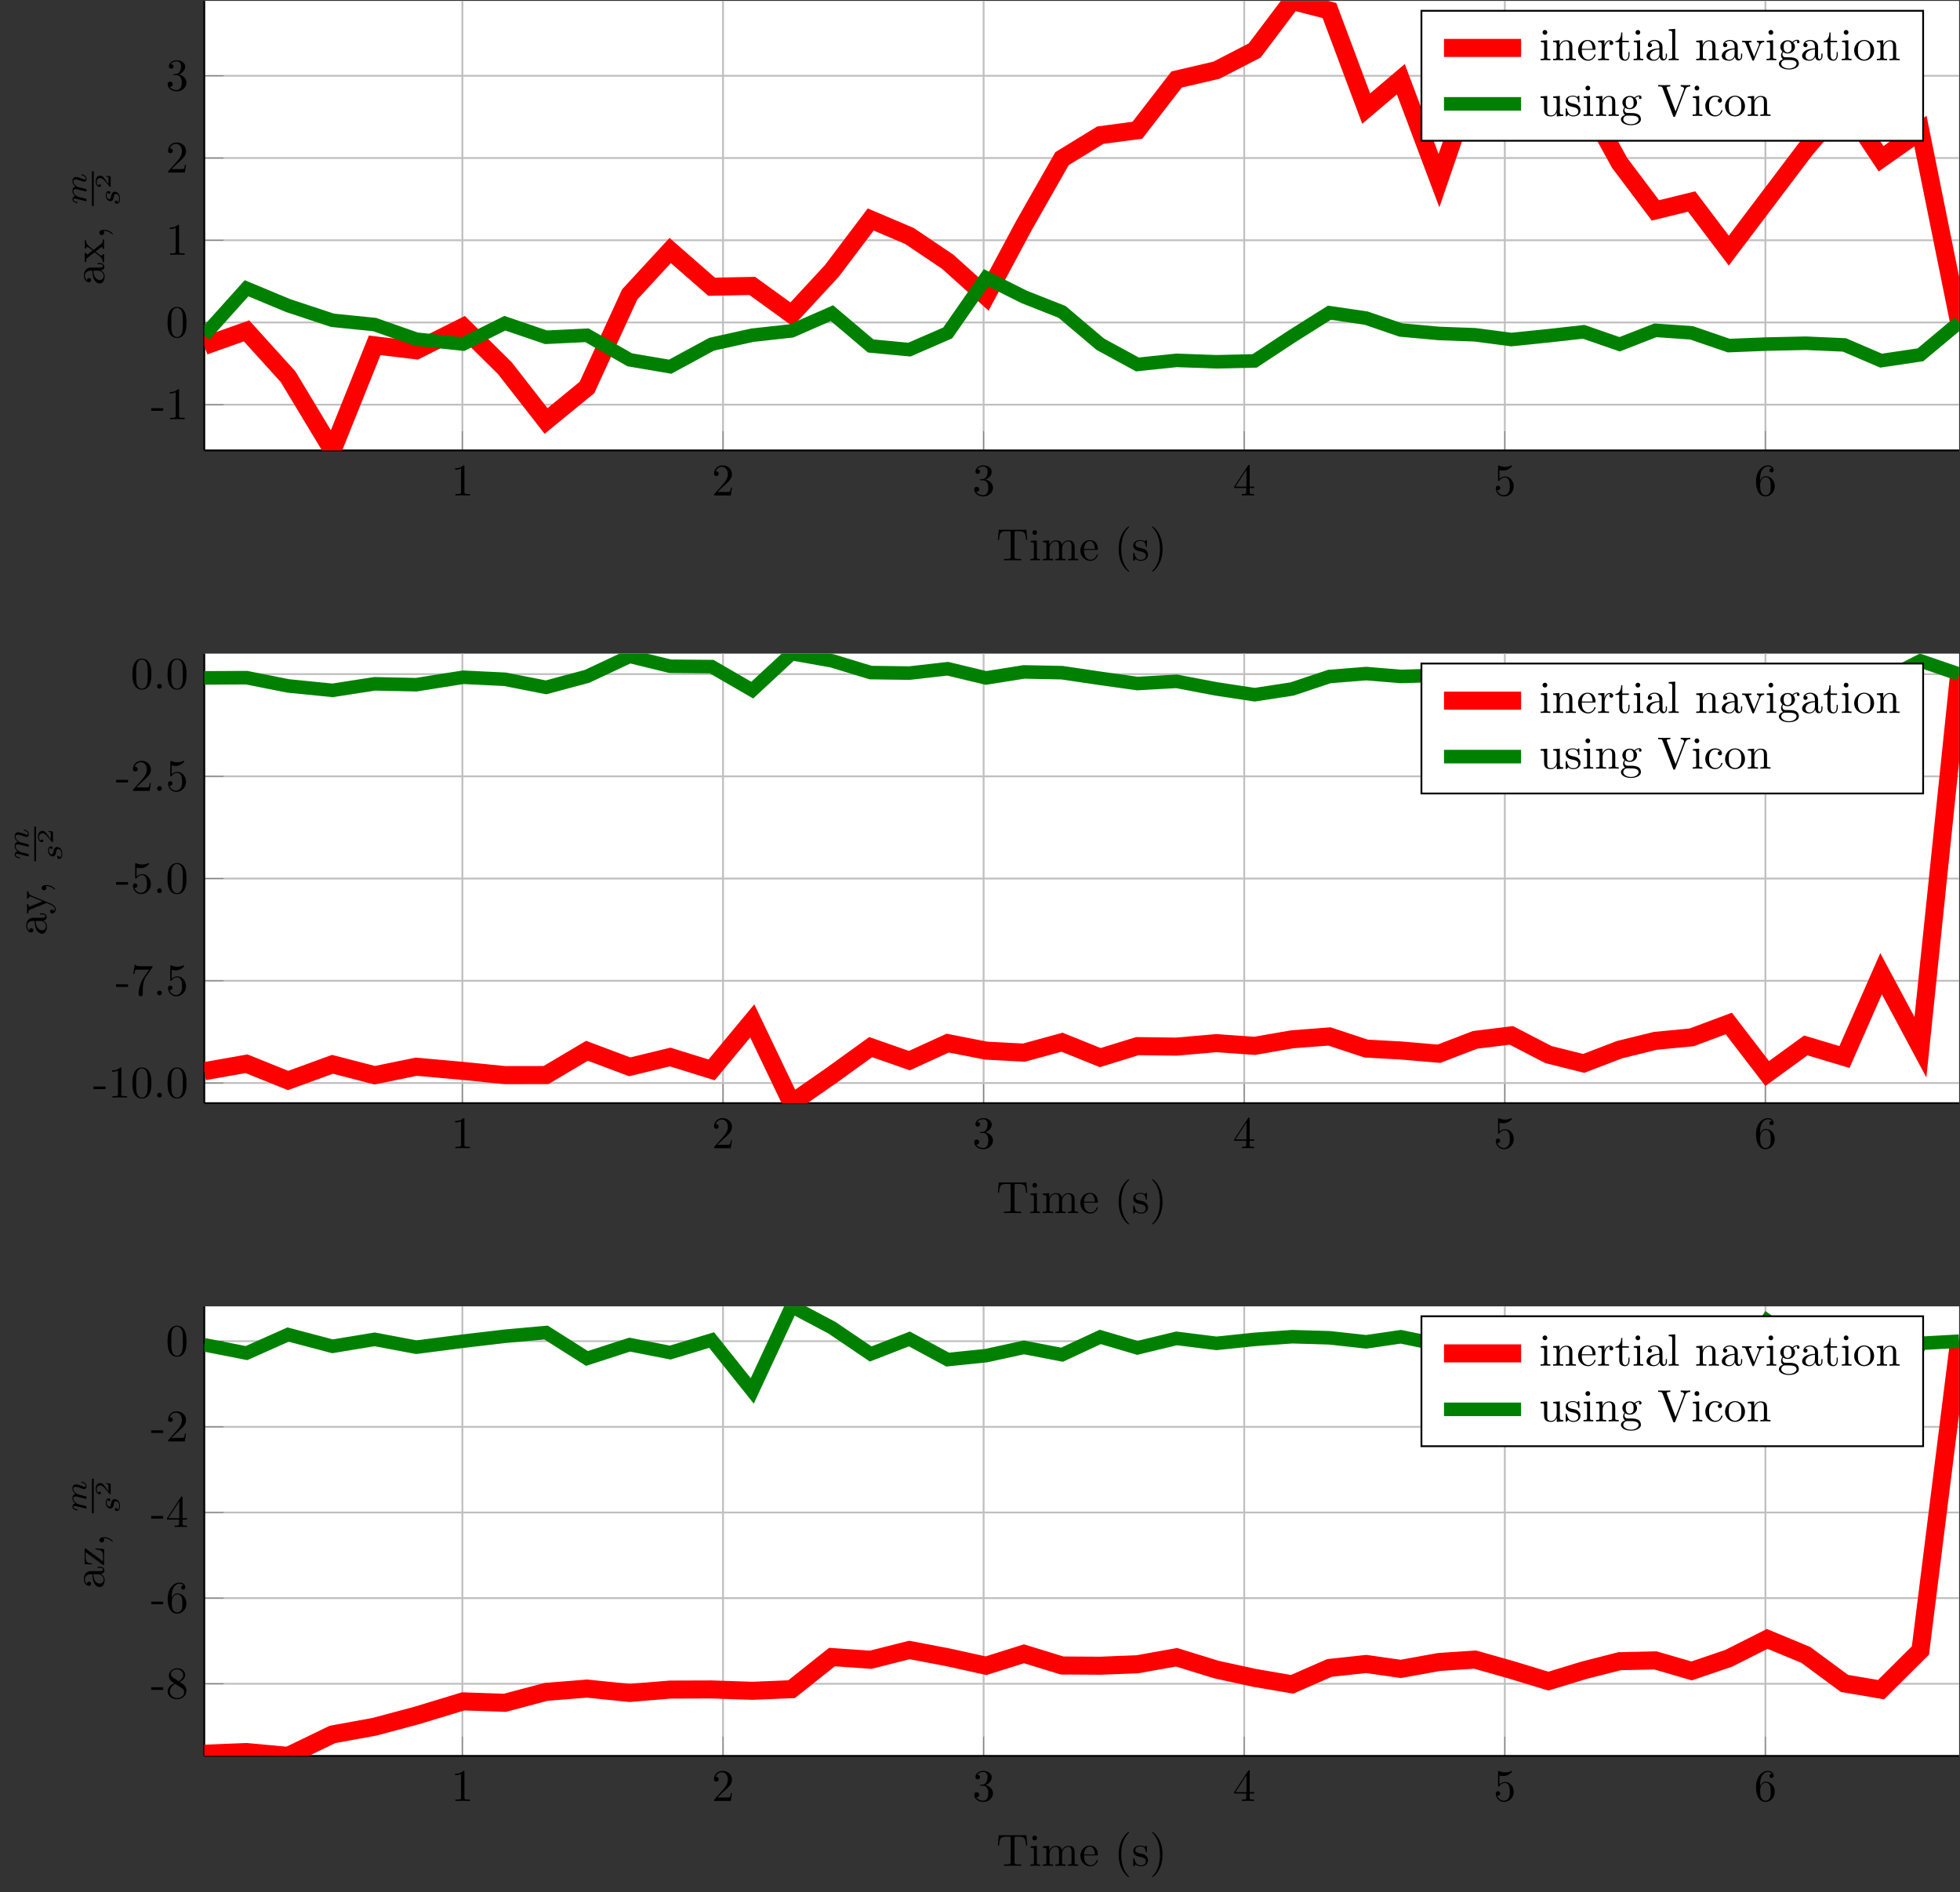 <?xml version="1.0" encoding="UTF-8"?>
<svg xmlns="http://www.w3.org/2000/svg" xmlns:xlink="http://www.w3.org/1999/xlink" width="432.437pt" height="417.428pt" viewBox="0 0 432.437 417.428" version="1.1">
<rect x="0" y="0" width="432.437" height="417.428" fill="#333333" stroke="none"/>
<defs>
<g>
<symbol overflow="visible" id="glyph-1510521740921093-0-0">
<path style="stroke:none;" d=""/>
</symbol>
<symbol overflow="visible" id="glyph-1510521740921093-0-1">
<path style="stroke:none;" d="M 2.938 -6.375 C 2.938 -6.625 2.938 -6.641 2.703 -6.641 C 2.078 -6 1.203 -6 0.891 -6 L 0.891 -5.688 C 1.094 -5.688 1.672 -5.688 2.188 -5.953 L 2.188 -0.781 C 2.188 -0.422 2.156 -0.312 1.266 -0.312 L 0.953 -0.312 L 0.953 0 C 1.297 -0.031 2.156 -0.031 2.562 -0.031 C 2.953 -0.031 3.828 -0.031 4.172 0 L 4.172 -0.312 L 3.859 -0.312 C 2.953 -0.312 2.938 -0.422 2.938 -0.781 Z M 2.938 -6.375 "/>
</symbol>
<symbol overflow="visible" id="glyph-1510521740921093-0-2">
<path style="stroke:none;" d="M 1.266 -0.766 L 2.328 -1.797 C 3.875 -3.172 4.469 -3.703 4.469 -4.703 C 4.469 -5.844 3.578 -6.641 2.359 -6.641 C 1.234 -6.641 0.5 -5.719 0.5 -4.828 C 0.5 -4.281 1 -4.281 1.031 -4.281 C 1.203 -4.281 1.547 -4.391 1.547 -4.812 C 1.547 -5.062 1.359 -5.328 1.016 -5.328 C 0.938 -5.328 0.922 -5.328 0.891 -5.312 C 1.109 -5.969 1.656 -6.328 2.234 -6.328 C 3.141 -6.328 3.562 -5.516 3.562 -4.703 C 3.562 -3.906 3.078 -3.125 2.516 -2.5 L 0.609 -0.375 C 0.5 -0.266 0.5 -0.234 0.5 0 L 4.203 0 L 4.469 -1.734 L 4.234 -1.734 C 4.172 -1.438 4.109 -1 4 -0.844 C 3.938 -0.766 3.281 -0.766 3.062 -0.766 Z M 1.266 -0.766 "/>
</symbol>
<symbol overflow="visible" id="glyph-1510521740921093-0-3">
<path style="stroke:none;" d="M 2.891 -3.516 C 3.703 -3.781 4.281 -4.469 4.281 -5.266 C 4.281 -6.078 3.406 -6.641 2.453 -6.641 C 1.453 -6.641 0.688 -6.047 0.688 -5.281 C 0.688 -4.953 0.906 -4.766 1.203 -4.766 C 1.5 -4.766 1.703 -4.984 1.703 -5.281 C 1.703 -5.766 1.234 -5.766 1.094 -5.766 C 1.391 -6.266 2.047 -6.391 2.406 -6.391 C 2.828 -6.391 3.375 -6.172 3.375 -5.281 C 3.375 -5.156 3.344 -4.578 3.094 -4.141 C 2.797 -3.656 2.453 -3.625 2.203 -3.625 C 2.125 -3.609 1.891 -3.594 1.812 -3.594 C 1.734 -3.578 1.672 -3.562 1.672 -3.469 C 1.672 -3.359 1.734 -3.359 1.906 -3.359 L 2.344 -3.359 C 3.156 -3.359 3.531 -2.688 3.531 -1.703 C 3.531 -0.344 2.844 -0.062 2.406 -0.062 C 1.969 -0.062 1.219 -0.234 0.875 -0.812 C 1.219 -0.766 1.531 -0.984 1.531 -1.359 C 1.531 -1.719 1.266 -1.922 0.984 -1.922 C 0.734 -1.922 0.422 -1.781 0.422 -1.344 C 0.422 -0.438 1.344 0.219 2.438 0.219 C 3.656 0.219 4.562 -0.688 4.562 -1.703 C 4.562 -2.516 3.922 -3.297 2.891 -3.516 Z M 2.891 -3.516 "/>
</symbol>
<symbol overflow="visible" id="glyph-1510521740921093-0-4">
<path style="stroke:none;" d="M 2.938 -1.641 L 2.938 -0.781 C 2.938 -0.422 2.906 -0.312 2.172 -0.312 L 1.969 -0.312 L 1.969 0 C 2.375 -0.031 2.891 -0.031 3.312 -0.031 C 3.734 -0.031 4.25 -0.031 4.672 0 L 4.672 -0.312 L 4.453 -0.312 C 3.719 -0.312 3.703 -0.422 3.703 -0.781 L 3.703 -1.641 L 4.688 -1.641 L 4.688 -1.953 L 3.703 -1.953 L 3.703 -6.484 C 3.703 -6.688 3.703 -6.75 3.531 -6.75 C 3.453 -6.75 3.422 -6.75 3.344 -6.625 L 0.281 -1.953 L 0.281 -1.641 Z M 2.984 -1.953 L 0.562 -1.953 L 2.984 -5.672 Z M 2.984 -1.953 "/>
</symbol>
<symbol overflow="visible" id="glyph-1510521740921093-0-5">
<path style="stroke:none;" d="M 4.469 -2 C 4.469 -3.188 3.656 -4.188 2.578 -4.188 C 2.109 -4.188 1.672 -4.031 1.312 -3.672 L 1.312 -5.625 C 1.516 -5.562 1.844 -5.5 2.156 -5.5 C 3.391 -5.5 4.094 -6.406 4.094 -6.531 C 4.094 -6.594 4.062 -6.641 3.984 -6.641 C 3.984 -6.641 3.953 -6.641 3.906 -6.609 C 3.703 -6.516 3.219 -6.312 2.547 -6.312 C 2.156 -6.312 1.688 -6.391 1.219 -6.594 C 1.141 -6.625 1.125 -6.625 1.109 -6.625 C 1 -6.625 1 -6.547 1 -6.391 L 1 -3.438 C 1 -3.266 1 -3.188 1.141 -3.188 C 1.219 -3.188 1.234 -3.203 1.281 -3.266 C 1.391 -3.422 1.75 -3.969 2.562 -3.969 C 3.078 -3.969 3.328 -3.516 3.406 -3.328 C 3.562 -2.953 3.594 -2.578 3.594 -2.078 C 3.594 -1.719 3.594 -1.125 3.344 -0.703 C 3.109 -0.312 2.734 -0.062 2.281 -0.062 C 1.562 -0.062 0.984 -0.594 0.812 -1.172 C 0.844 -1.172 0.875 -1.156 0.984 -1.156 C 1.312 -1.156 1.484 -1.406 1.484 -1.641 C 1.484 -1.891 1.312 -2.141 0.984 -2.141 C 0.844 -2.141 0.5 -2.062 0.5 -1.609 C 0.5 -0.75 1.188 0.219 2.297 0.219 C 3.453 0.219 4.469 -0.734 4.469 -2 Z M 4.469 -2 "/>
</symbol>
<symbol overflow="visible" id="glyph-1510521740921093-0-6">
<path style="stroke:none;" d="M 1.312 -3.266 L 1.312 -3.516 C 1.312 -6.031 2.547 -6.391 3.062 -6.391 C 3.297 -6.391 3.719 -6.328 3.938 -5.984 C 3.781 -5.984 3.391 -5.984 3.391 -5.547 C 3.391 -5.234 3.625 -5.078 3.844 -5.078 C 4 -5.078 4.312 -5.172 4.312 -5.562 C 4.312 -6.156 3.875 -6.641 3.047 -6.641 C 1.766 -6.641 0.422 -5.359 0.422 -3.156 C 0.422 -0.484 1.578 0.219 2.5 0.219 C 3.609 0.219 4.562 -0.719 4.562 -2.031 C 4.562 -3.297 3.672 -4.25 2.562 -4.25 C 1.891 -4.25 1.516 -3.75 1.312 -3.266 Z M 2.5 -0.062 C 1.875 -0.062 1.578 -0.656 1.516 -0.812 C 1.328 -1.281 1.328 -2.078 1.328 -2.25 C 1.328 -3.031 1.656 -4.031 2.547 -4.031 C 2.719 -4.031 3.172 -4.031 3.484 -3.406 C 3.656 -3.047 3.656 -2.531 3.656 -2.047 C 3.656 -1.562 3.656 -1.062 3.484 -0.703 C 3.188 -0.109 2.734 -0.062 2.5 -0.062 Z M 2.5 -0.062 "/>
</symbol>
<symbol overflow="visible" id="glyph-1510521740921093-0-7">
<path style="stroke:none;" d="M 2.75 -1.859 L 2.75 -2.438 L 0.109 -2.438 L 0.109 -1.859 Z M 2.75 -1.859 "/>
</symbol>
<symbol overflow="visible" id="glyph-1510521740921093-0-8">
<path style="stroke:none;" d="M 4.578 -3.188 C 4.578 -3.984 4.531 -4.781 4.188 -5.516 C 3.734 -6.484 2.906 -6.641 2.5 -6.641 C 1.891 -6.641 1.172 -6.375 0.75 -5.453 C 0.438 -4.766 0.391 -3.984 0.391 -3.188 C 0.391 -2.438 0.422 -1.547 0.844 -0.781 C 1.266 0.016 2 0.219 2.484 0.219 C 3.016 0.219 3.781 0.016 4.219 -0.938 C 4.531 -1.625 4.578 -2.406 4.578 -3.188 Z M 2.484 0 C 2.094 0 1.5 -0.25 1.328 -1.203 C 1.219 -1.797 1.219 -2.719 1.219 -3.312 C 1.219 -3.953 1.219 -4.609 1.297 -5.141 C 1.484 -6.328 2.234 -6.422 2.484 -6.422 C 2.812 -6.422 3.469 -6.234 3.656 -5.25 C 3.766 -4.688 3.766 -3.938 3.766 -3.312 C 3.766 -2.562 3.766 -1.891 3.656 -1.25 C 3.5 -0.297 2.938 0 2.484 0 Z M 2.484 0 "/>
</symbol>
<symbol overflow="visible" id="glyph-1510521740921093-0-9">
<path style="stroke:none;" d="M 6.641 -6.75 L 0.547 -6.75 L 0.359 -4.5 L 0.609 -4.5 C 0.75 -6.109 0.891 -6.438 2.406 -6.438 C 2.578 -6.438 2.844 -6.438 2.938 -6.422 C 3.156 -6.375 3.156 -6.266 3.156 -6.047 L 3.156 -0.781 C 3.156 -0.453 3.156 -0.312 2.109 -0.312 L 1.703 -0.312 L 1.703 0 C 2.109 -0.031 3.125 -0.031 3.594 -0.031 C 4.047 -0.031 5.078 -0.031 5.484 0 L 5.484 -0.312 L 5.078 -0.312 C 4.031 -0.312 4.031 -0.453 4.031 -0.781 L 4.031 -6.047 C 4.031 -6.234 4.031 -6.375 4.219 -6.422 C 4.328 -6.438 4.594 -6.438 4.781 -6.438 C 6.297 -6.438 6.438 -6.109 6.578 -4.5 L 6.828 -4.5 Z M 6.641 -6.75 "/>
</symbol>
<symbol overflow="visible" id="glyph-1510521740921093-0-10">
<path style="stroke:none;" d="M 1.766 -4.406 L 0.375 -4.297 L 0.375 -3.984 C 1.016 -3.984 1.109 -3.922 1.109 -3.438 L 1.109 -0.75 C 1.109 -0.312 1 -0.312 0.328 -0.312 L 0.328 0 C 0.641 -0.016 1.188 -0.031 1.422 -0.031 C 1.781 -0.031 2.125 -0.016 2.469 0 L 2.469 -0.312 C 1.797 -0.312 1.766 -0.359 1.766 -0.75 Z M 1.797 -6.141 C 1.797 -6.453 1.562 -6.672 1.281 -6.672 C 0.969 -6.672 0.75 -6.406 0.75 -6.141 C 0.75 -5.875 0.969 -5.609 1.281 -5.609 C 1.562 -5.609 1.797 -5.828 1.797 -6.141 Z M 1.797 -6.141 "/>
</symbol>
<symbol overflow="visible" id="glyph-1510521740921093-0-11">
<path style="stroke:none;" d="M 1.094 -3.422 L 1.094 -0.75 C 1.094 -0.312 0.984 -0.312 0.312 -0.312 L 0.312 0 C 0.672 -0.016 1.172 -0.031 1.453 -0.031 C 1.703 -0.031 2.219 -0.016 2.562 0 L 2.562 -0.312 C 1.891 -0.312 1.781 -0.312 1.781 -0.75 L 1.781 -2.594 C 1.781 -3.625 2.5 -4.188 3.125 -4.188 C 3.766 -4.188 3.875 -3.656 3.875 -3.078 L 3.875 -0.75 C 3.875 -0.312 3.766 -0.312 3.094 -0.312 L 3.094 0 C 3.438 -0.016 3.953 -0.031 4.219 -0.031 C 4.469 -0.031 5 -0.016 5.328 0 L 5.328 -0.312 C 4.672 -0.312 4.562 -0.312 4.562 -0.75 L 4.562 -2.594 C 4.562 -3.625 5.266 -4.188 5.906 -4.188 C 6.531 -4.188 6.641 -3.656 6.641 -3.078 L 6.641 -0.75 C 6.641 -0.312 6.531 -0.312 5.859 -0.312 L 5.859 0 C 6.203 -0.016 6.719 -0.031 6.984 -0.031 C 7.25 -0.031 7.766 -0.016 8.109 0 L 8.109 -0.312 C 7.594 -0.312 7.344 -0.312 7.328 -0.609 L 7.328 -2.516 C 7.328 -3.375 7.328 -3.672 7.016 -4.031 C 6.875 -4.203 6.547 -4.406 5.969 -4.406 C 5.141 -4.406 4.688 -3.812 4.531 -3.422 C 4.391 -4.297 3.656 -4.406 3.203 -4.406 C 2.469 -4.406 2 -3.984 1.719 -3.359 L 1.719 -4.406 L 0.312 -4.297 L 0.312 -3.984 C 1.016 -3.984 1.094 -3.922 1.094 -3.422 Z M 1.094 -3.422 "/>
</symbol>
<symbol overflow="visible" id="glyph-1510521740921093-0-12">
<path style="stroke:none;" d="M 1.109 -2.516 C 1.172 -4 2.016 -4.25 2.359 -4.25 C 3.375 -4.25 3.484 -2.906 3.484 -2.516 Z M 1.109 -2.297 L 3.891 -2.297 C 4.109 -2.297 4.141 -2.297 4.141 -2.516 C 4.141 -3.5 3.594 -4.469 2.359 -4.469 C 1.203 -4.469 0.281 -3.438 0.281 -2.188 C 0.281 -0.859 1.328 0.109 2.469 0.109 C 3.688 0.109 4.141 -1 4.141 -1.188 C 4.141 -1.281 4.062 -1.312 4 -1.312 C 3.922 -1.312 3.891 -1.25 3.875 -1.172 C 3.531 -0.141 2.625 -0.141 2.531 -0.141 C 2.031 -0.141 1.641 -0.438 1.406 -0.812 C 1.109 -1.281 1.109 -1.938 1.109 -2.297 Z M 1.109 -2.297 "/>
</symbol>
<symbol overflow="visible" id="glyph-1510521740921093-0-13">
<path style="stroke:none;" d="M 3.297 2.391 C 3.297 2.359 3.297 2.344 3.125 2.172 C 1.891 0.922 1.562 -0.969 1.562 -2.5 C 1.562 -4.234 1.938 -5.969 3.172 -7.203 C 3.297 -7.328 3.297 -7.344 3.297 -7.375 C 3.297 -7.453 3.266 -7.484 3.203 -7.484 C 3.094 -7.484 2.203 -6.797 1.609 -5.531 C 1.109 -4.438 0.984 -3.328 0.984 -2.5 C 0.984 -1.719 1.094 -0.516 1.641 0.625 C 2.25 1.844 3.094 2.5 3.203 2.5 C 3.266 2.5 3.297 2.469 3.297 2.391 Z M 3.297 2.391 "/>
</symbol>
<symbol overflow="visible" id="glyph-1510521740921093-0-14">
<path style="stroke:none;" d="M 2.078 -1.938 C 2.297 -1.891 3.109 -1.734 3.109 -1.016 C 3.109 -0.516 2.766 -0.109 1.984 -0.109 C 1.141 -0.109 0.781 -0.672 0.594 -1.531 C 0.562 -1.656 0.562 -1.688 0.453 -1.688 C 0.328 -1.688 0.328 -1.625 0.328 -1.453 L 0.328 -0.125 C 0.328 0.047 0.328 0.109 0.438 0.109 C 0.484 0.109 0.5 0.094 0.688 -0.094 C 0.703 -0.109 0.703 -0.125 0.891 -0.312 C 1.328 0.094 1.781 0.109 1.984 0.109 C 3.125 0.109 3.594 -0.562 3.594 -1.281 C 3.594 -1.797 3.297 -2.109 3.172 -2.219 C 2.844 -2.547 2.453 -2.625 2.031 -2.703 C 1.469 -2.812 0.812 -2.938 0.812 -3.516 C 0.812 -3.875 1.062 -4.281 1.922 -4.281 C 3.016 -4.281 3.078 -3.375 3.094 -3.078 C 3.094 -2.984 3.188 -2.984 3.203 -2.984 C 3.344 -2.984 3.344 -3.031 3.344 -3.219 L 3.344 -4.234 C 3.344 -4.391 3.344 -4.469 3.234 -4.469 C 3.188 -4.469 3.156 -4.469 3.031 -4.344 C 3 -4.312 2.906 -4.219 2.859 -4.188 C 2.484 -4.469 2.078 -4.469 1.922 -4.469 C 0.703 -4.469 0.328 -3.797 0.328 -3.234 C 0.328 -2.891 0.484 -2.609 0.75 -2.391 C 1.078 -2.141 1.359 -2.078 2.078 -1.938 Z M 2.078 -1.938 "/>
</symbol>
<symbol overflow="visible" id="glyph-1510521740921093-0-15">
<path style="stroke:none;" d="M 2.875 -2.5 C 2.875 -3.266 2.766 -4.469 2.219 -5.609 C 1.625 -6.828 0.766 -7.484 0.672 -7.484 C 0.609 -7.484 0.562 -7.438 0.562 -7.375 C 0.562 -7.344 0.562 -7.328 0.75 -7.141 C 1.734 -6.156 2.297 -4.578 2.297 -2.5 C 2.297 -0.781 1.938 0.969 0.703 2.219 C 0.562 2.344 0.562 2.359 0.562 2.391 C 0.562 2.453 0.609 2.5 0.672 2.5 C 0.766 2.5 1.672 1.812 2.25 0.547 C 2.766 -0.547 2.875 -1.656 2.875 -2.5 Z M 2.875 -2.5 "/>
</symbol>
<symbol overflow="visible" id="glyph-1510521740921093-0-16">
<path style="stroke:none;" d="M 1.094 -3.422 L 1.094 -0.75 C 1.094 -0.312 0.984 -0.312 0.312 -0.312 L 0.312 0 C 0.672 -0.016 1.172 -0.031 1.453 -0.031 C 1.703 -0.031 2.219 -0.016 2.562 0 L 2.562 -0.312 C 1.891 -0.312 1.781 -0.312 1.781 -0.75 L 1.781 -2.594 C 1.781 -3.625 2.5 -4.188 3.125 -4.188 C 3.766 -4.188 3.875 -3.656 3.875 -3.078 L 3.875 -0.75 C 3.875 -0.312 3.766 -0.312 3.094 -0.312 L 3.094 0 C 3.438 -0.016 3.953 -0.031 4.219 -0.031 C 4.469 -0.031 5 -0.016 5.328 0 L 5.328 -0.312 C 4.812 -0.312 4.562 -0.312 4.562 -0.609 L 4.562 -2.516 C 4.562 -3.375 4.562 -3.672 4.25 -4.031 C 4.109 -4.203 3.781 -4.406 3.203 -4.406 C 2.469 -4.406 2 -3.984 1.719 -3.359 L 1.719 -4.406 L 0.312 -4.297 L 0.312 -3.984 C 1.016 -3.984 1.094 -3.922 1.094 -3.422 Z M 1.094 -3.422 "/>
</symbol>
<symbol overflow="visible" id="glyph-1510521740921093-0-17">
<path style="stroke:none;" d="M 1.672 -3.312 L 1.672 -4.406 L 0.281 -4.297 L 0.281 -3.984 C 0.984 -3.984 1.062 -3.922 1.062 -3.422 L 1.062 -0.75 C 1.062 -0.312 0.953 -0.312 0.281 -0.312 L 0.281 0 C 0.672 -0.016 1.141 -0.031 1.422 -0.031 C 1.812 -0.031 2.281 -0.031 2.688 0 L 2.688 -0.312 L 2.469 -0.312 C 1.734 -0.312 1.719 -0.422 1.719 -0.781 L 1.719 -2.312 C 1.719 -3.297 2.141 -4.188 2.891 -4.188 C 2.953 -4.188 2.984 -4.188 3 -4.172 C 2.969 -4.172 2.766 -4.047 2.766 -3.781 C 2.766 -3.516 2.984 -3.359 3.203 -3.359 C 3.375 -3.359 3.625 -3.484 3.625 -3.797 C 3.625 -4.109 3.312 -4.406 2.891 -4.406 C 2.156 -4.406 1.797 -3.734 1.672 -3.312 Z M 1.672 -3.312 "/>
</symbol>
<symbol overflow="visible" id="glyph-1510521740921093-0-18">
<path style="stroke:none;" d="M 1.719 -3.984 L 3.156 -3.984 L 3.156 -4.297 L 1.719 -4.297 L 1.719 -6.125 L 1.469 -6.125 C 1.469 -5.312 1.172 -4.25 0.188 -4.203 L 0.188 -3.984 L 1.031 -3.984 L 1.031 -1.234 C 1.031 -0.016 1.969 0.109 2.328 0.109 C 3.031 0.109 3.312 -0.594 3.312 -1.234 L 3.312 -1.797 L 3.062 -1.797 L 3.062 -1.25 C 3.062 -0.516 2.766 -0.141 2.391 -0.141 C 1.719 -0.141 1.719 -1.047 1.719 -1.219 Z M 1.719 -3.984 "/>
</symbol>
<symbol overflow="visible" id="glyph-1510521740921093-0-19">
<path style="stroke:none;" d="M 3.312 -0.75 C 3.359 -0.359 3.625 0.062 4.094 0.062 C 4.312 0.062 4.922 -0.078 4.922 -0.891 L 4.922 -1.453 L 4.672 -1.453 L 4.672 -0.891 C 4.672 -0.312 4.422 -0.25 4.312 -0.25 C 3.984 -0.25 3.938 -0.703 3.938 -0.75 L 3.938 -2.734 C 3.938 -3.156 3.938 -3.547 3.578 -3.922 C 3.188 -4.312 2.688 -4.469 2.219 -4.469 C 1.391 -4.469 0.703 -4 0.703 -3.344 C 0.703 -3.047 0.906 -2.875 1.172 -2.875 C 1.453 -2.875 1.625 -3.078 1.625 -3.328 C 1.625 -3.453 1.578 -3.781 1.109 -3.781 C 1.391 -4.141 1.875 -4.25 2.188 -4.25 C 2.688 -4.25 3.25 -3.859 3.25 -2.969 L 3.25 -2.609 C 2.734 -2.578 2.047 -2.547 1.422 -2.25 C 0.672 -1.906 0.422 -1.391 0.422 -0.953 C 0.422 -0.141 1.391 0.109 2.016 0.109 C 2.672 0.109 3.125 -0.297 3.312 -0.75 Z M 3.25 -2.391 L 3.25 -1.391 C 3.25 -0.453 2.531 -0.109 2.078 -0.109 C 1.594 -0.109 1.188 -0.453 1.188 -0.953 C 1.188 -1.5 1.609 -2.328 3.25 -2.391 Z M 3.25 -2.391 "/>
</symbol>
<symbol overflow="visible" id="glyph-1510521740921093-0-20">
<path style="stroke:none;" d="M 1.766 -6.922 L 0.328 -6.812 L 0.328 -6.5 C 1.031 -6.5 1.109 -6.438 1.109 -5.938 L 1.109 -0.75 C 1.109 -0.312 1 -0.312 0.328 -0.312 L 0.328 0 C 0.656 -0.016 1.188 -0.031 1.438 -0.031 C 1.688 -0.031 2.172 -0.016 2.547 0 L 2.547 -0.312 C 1.875 -0.312 1.766 -0.312 1.766 -0.75 Z M 1.766 -6.922 "/>
</symbol>
<symbol overflow="visible" id="glyph-1510521740921093-0-21">
<path style="stroke:none;" d="M 4.141 -3.312 C 4.234 -3.547 4.406 -3.984 5.062 -3.984 L 5.062 -4.297 C 4.828 -4.281 4.547 -4.266 4.312 -4.266 C 4.078 -4.266 3.625 -4.281 3.453 -4.297 L 3.453 -3.984 C 3.812 -3.984 3.922 -3.75 3.922 -3.562 C 3.922 -3.469 3.906 -3.422 3.875 -3.312 L 2.844 -0.781 L 1.734 -3.562 C 1.672 -3.688 1.672 -3.703 1.672 -3.734 C 1.672 -3.984 2.062 -3.984 2.25 -3.984 L 2.25 -4.297 C 1.938 -4.281 1.391 -4.266 1.156 -4.266 C 0.891 -4.266 0.484 -4.281 0.188 -4.297 L 0.188 -3.984 C 0.812 -3.984 0.859 -3.922 0.984 -3.625 L 2.422 -0.078 C 2.484 0.062 2.5 0.109 2.625 0.109 C 2.766 0.109 2.797 0.016 2.844 -0.078 Z M 4.141 -3.312 "/>
</symbol>
<symbol overflow="visible" id="glyph-1510521740921093-0-22">
<path style="stroke:none;" d="M 2.219 -1.719 C 1.344 -1.719 1.344 -2.719 1.344 -2.938 C 1.344 -3.203 1.359 -3.531 1.5 -3.781 C 1.578 -3.891 1.812 -4.172 2.219 -4.172 C 3.078 -4.172 3.078 -3.188 3.078 -2.953 C 3.078 -2.688 3.078 -2.359 2.922 -2.109 C 2.844 -2 2.609 -1.719 2.219 -1.719 Z M 1.062 -1.328 C 1.062 -1.359 1.062 -1.594 1.219 -1.797 C 1.609 -1.516 2.031 -1.484 2.219 -1.484 C 3.141 -1.484 3.828 -2.172 3.828 -2.938 C 3.828 -3.312 3.672 -3.672 3.422 -3.906 C 3.781 -4.25 4.141 -4.297 4.312 -4.297 C 4.344 -4.297 4.391 -4.297 4.422 -4.281 C 4.312 -4.25 4.25 -4.141 4.25 -4.016 C 4.25 -3.844 4.391 -3.734 4.547 -3.734 C 4.641 -3.734 4.828 -3.797 4.828 -4.031 C 4.828 -4.203 4.719 -4.516 4.328 -4.516 C 4.125 -4.516 3.688 -4.453 3.266 -4.047 C 2.844 -4.375 2.438 -4.406 2.219 -4.406 C 1.281 -4.406 0.594 -3.719 0.594 -2.953 C 0.594 -2.516 0.812 -2.141 1.062 -1.922 C 0.938 -1.781 0.75 -1.453 0.75 -1.094 C 0.75 -0.781 0.891 -0.406 1.203 -0.203 C 0.594 -0.047 0.281 0.391 0.281 0.781 C 0.281 1.5 1.266 2.047 2.484 2.047 C 3.656 2.047 4.688 1.547 4.688 0.766 C 4.688 0.422 4.562 -0.094 4.047 -0.375 C 3.516 -0.641 2.938 -0.641 2.328 -0.641 C 2.078 -0.641 1.656 -0.641 1.578 -0.656 C 1.266 -0.703 1.062 -1 1.062 -1.328 Z M 2.5 1.828 C 1.484 1.828 0.797 1.312 0.797 0.781 C 0.797 0.328 1.172 -0.047 1.609 -0.062 L 2.203 -0.062 C 3.062 -0.062 4.172 -0.062 4.172 0.781 C 4.172 1.328 3.469 1.828 2.5 1.828 Z M 2.5 1.828 "/>
</symbol>
<symbol overflow="visible" id="glyph-1510521740921093-0-23">
<path style="stroke:none;" d="M 4.688 -2.141 C 4.688 -3.406 3.703 -4.469 2.5 -4.469 C 1.25 -4.469 0.281 -3.375 0.281 -2.141 C 0.281 -0.844 1.312 0.109 2.484 0.109 C 3.688 0.109 4.688 -0.875 4.688 -2.141 Z M 2.5 -0.141 C 2.062 -0.141 1.625 -0.344 1.359 -0.812 C 1.109 -1.25 1.109 -1.859 1.109 -2.219 C 1.109 -2.609 1.109 -3.141 1.344 -3.578 C 1.609 -4.031 2.078 -4.25 2.484 -4.25 C 2.922 -4.25 3.344 -4.031 3.609 -3.594 C 3.875 -3.172 3.875 -2.594 3.875 -2.219 C 3.875 -1.859 3.875 -1.312 3.656 -0.875 C 3.422 -0.422 2.984 -0.141 2.5 -0.141 Z M 2.5 -0.141 "/>
</symbol>
<symbol overflow="visible" id="glyph-1510521740921093-0-24">
<path style="stroke:none;" d="M 3.891 -0.781 L 3.891 0.109 L 5.328 0 L 5.328 -0.312 C 4.641 -0.312 4.562 -0.375 4.562 -0.875 L 4.562 -4.406 L 3.094 -4.297 L 3.094 -3.984 C 3.781 -3.984 3.875 -3.922 3.875 -3.422 L 3.875 -1.656 C 3.875 -0.781 3.391 -0.109 2.656 -0.109 C 1.828 -0.109 1.781 -0.578 1.781 -1.094 L 1.781 -4.406 L 0.312 -4.297 L 0.312 -3.984 C 1.094 -3.984 1.094 -3.953 1.094 -3.078 L 1.094 -1.578 C 1.094 -0.797 1.094 0.109 2.609 0.109 C 3.172 0.109 3.609 -0.172 3.891 -0.781 Z M 3.891 -0.781 "/>
</symbol>
<symbol overflow="visible" id="glyph-1510521740921093-0-25">
<path style="stroke:none;" d="M 6.188 -5.828 C 6.328 -6.203 6.594 -6.484 7.281 -6.5 L 7.281 -6.812 C 6.969 -6.781 6.562 -6.781 6.312 -6.781 C 6.016 -6.781 5.438 -6.797 5.172 -6.812 L 5.172 -6.5 C 5.688 -6.484 5.906 -6.234 5.906 -6 C 5.906 -5.922 5.875 -5.859 5.859 -5.797 L 4.031 -1 L 2.125 -6.031 C 2.062 -6.172 2.062 -6.188 2.062 -6.203 C 2.062 -6.5 2.625 -6.5 2.875 -6.5 L 2.875 -6.812 C 2.516 -6.781 1.828 -6.781 1.453 -6.781 C 0.984 -6.781 0.547 -6.797 0.188 -6.812 L 0.188 -6.5 C 0.844 -6.5 1.031 -6.5 1.172 -6.125 L 3.484 0 C 3.547 0.188 3.594 0.219 3.734 0.219 C 3.891 0.219 3.922 0.172 3.969 0.031 Z M 6.188 -5.828 "/>
</symbol>
<symbol overflow="visible" id="glyph-1510521740921093-0-26">
<path style="stroke:none;" d="M 1.172 -2.172 C 1.172 -3.797 1.984 -4.219 2.516 -4.219 C 2.609 -4.219 3.234 -4.203 3.578 -3.844 C 3.172 -3.812 3.109 -3.516 3.109 -3.391 C 3.109 -3.125 3.297 -2.938 3.562 -2.938 C 3.828 -2.938 4.031 -3.094 4.031 -3.406 C 4.031 -4.078 3.266 -4.469 2.5 -4.469 C 1.25 -4.469 0.344 -3.391 0.344 -2.156 C 0.344 -0.875 1.328 0.109 2.484 0.109 C 3.812 0.109 4.141 -1.094 4.141 -1.188 C 4.141 -1.281 4.031 -1.281 4 -1.281 C 3.922 -1.281 3.891 -1.25 3.875 -1.188 C 3.594 -0.266 2.938 -0.141 2.578 -0.141 C 2.047 -0.141 1.172 -0.562 1.172 -2.172 Z M 1.172 -2.172 "/>
</symbol>
<symbol overflow="visible" id="glyph-1510521740921093-0-27">
<path style="stroke:none;" d="M 1.906 -0.531 C 1.906 -0.812 1.672 -1.062 1.391 -1.062 C 1.094 -1.062 0.859 -0.812 0.859 -0.531 C 0.859 -0.234 1.094 0 1.391 0 C 1.672 0 1.906 -0.234 1.906 -0.531 Z M 1.906 -0.531 "/>
</symbol>
<symbol overflow="visible" id="glyph-1510521740921093-0-28">
<path style="stroke:none;" d="M 4.75 -6.078 C 4.828 -6.188 4.828 -6.203 4.828 -6.422 L 2.406 -6.422 C 1.203 -6.422 1.172 -6.547 1.141 -6.734 L 0.891 -6.734 L 0.562 -4.688 L 0.812 -4.688 C 0.844 -4.844 0.922 -5.469 1.062 -5.594 C 1.125 -5.656 1.906 -5.656 2.031 -5.656 L 4.094 -5.656 C 3.984 -5.5 3.203 -4.406 2.984 -4.078 C 2.078 -2.734 1.75 -1.344 1.75 -0.328 C 1.75 -0.234 1.75 0.219 2.219 0.219 C 2.672 0.219 2.672 -0.234 2.672 -0.328 L 2.672 -0.844 C 2.672 -1.391 2.703 -1.938 2.781 -2.469 C 2.828 -2.703 2.953 -3.562 3.406 -4.172 Z M 4.75 -6.078 "/>
</symbol>
<symbol overflow="visible" id="glyph-1510521740921093-0-29">
<path style="stroke:none;" d="M 1.625 -4.562 C 1.172 -4.859 1.125 -5.188 1.125 -5.359 C 1.125 -5.969 1.781 -6.391 2.484 -6.391 C 3.203 -6.391 3.844 -5.875 3.844 -5.156 C 3.844 -4.578 3.453 -4.109 2.859 -3.766 Z M 3.078 -3.609 C 3.797 -3.984 4.281 -4.5 4.281 -5.156 C 4.281 -6.078 3.406 -6.641 2.5 -6.641 C 1.5 -6.641 0.688 -5.906 0.688 -4.969 C 0.688 -4.797 0.703 -4.344 1.125 -3.875 C 1.234 -3.766 1.609 -3.516 1.859 -3.344 C 1.281 -3.047 0.422 -2.5 0.422 -1.5 C 0.422 -0.453 1.438 0.219 2.484 0.219 C 3.609 0.219 4.562 -0.609 4.562 -1.672 C 4.562 -2.031 4.453 -2.484 4.062 -2.906 C 3.875 -3.109 3.719 -3.203 3.078 -3.609 Z M 2.078 -3.188 L 3.312 -2.406 C 3.594 -2.219 4.062 -1.922 4.062 -1.312 C 4.062 -0.578 3.312 -0.062 2.5 -0.062 C 1.641 -0.062 0.922 -0.672 0.922 -1.5 C 0.922 -2.078 1.234 -2.719 2.078 -3.188 Z M 2.078 -3.188 "/>
</symbol>
<symbol overflow="visible" id="glyph-1510521740921093-1-0">
<path style="stroke:none;" d=""/>
</symbol>
<symbol overflow="visible" id="glyph-1510521740921093-1-1">
<path style="stroke:none;" d="M -0.75 -3.312 C -0.359 -3.359 0.062 -3.625 0.062 -4.094 C 0.062 -4.312 -0.078 -4.922 -0.891 -4.922 L -1.453 -4.922 L -1.453 -4.672 L -0.891 -4.672 C -0.312 -4.672 -0.25 -4.422 -0.25 -4.312 C -0.25 -3.984 -0.703 -3.938 -0.75 -3.938 L -2.734 -3.938 C -3.156 -3.938 -3.547 -3.938 -3.922 -3.578 C -4.312 -3.188 -4.469 -2.688 -4.469 -2.219 C -4.469 -1.391 -4 -0.703 -3.344 -0.703 C -3.047 -0.703 -2.875 -0.906 -2.875 -1.172 C -2.875 -1.453 -3.078 -1.625 -3.328 -1.625 C -3.453 -1.625 -3.781 -1.578 -3.781 -1.109 C -4.141 -1.391 -4.25 -1.875 -4.25 -2.188 C -4.25 -2.688 -3.859 -3.25 -2.969 -3.25 L -2.609 -3.25 C -2.578 -2.734 -2.547 -2.047 -2.25 -1.422 C -1.906 -0.672 -1.391 -0.422 -0.953 -0.422 C -0.141 -0.422 0.109 -1.391 0.109 -2.016 C 0.109 -2.672 -0.297 -3.125 -0.75 -3.312 Z M -2.391 -3.25 L -1.391 -3.25 C -0.453 -3.25 -0.109 -2.531 -0.109 -2.078 C -0.109 -1.594 -0.453 -1.188 -0.953 -1.188 C -1.5 -1.188 -2.328 -1.609 -2.391 -3.25 Z M -2.391 -3.25 "/>
</symbol>
<symbol overflow="visible" id="glyph-1510521740921093-1-2">
<path style="stroke:none;" d="M -2.344 -2.859 C -2.719 -3.156 -3.203 -3.531 -3.469 -3.781 C -3.828 -4.094 -3.984 -4.5 -3.984 -4.969 L -4.297 -4.969 C -4.281 -4.703 -4.266 -4.406 -4.266 -4.141 C -4.266 -3.844 -4.281 -3.312 -4.297 -3.188 L -3.984 -3.188 C -3.969 -3.406 -3.844 -3.484 -3.672 -3.484 C -3.516 -3.484 -3.391 -3.375 -3.328 -3.328 L -2.547 -2.719 L -3.562 -1.938 C -3.656 -1.844 -3.672 -1.844 -3.734 -1.844 C -3.891 -1.844 -3.984 -2 -3.984 -2.188 L -4.297 -2.188 C -4.281 -1.938 -4.266 -1.281 -4.266 -1.109 C -4.266 -0.906 -4.281 -0.438 -4.297 -0.172 L -3.984 -0.172 C -3.984 -0.875 -3.984 -0.875 -3.375 -1.344 L -2.094 -2.328 L -0.906 -1.391 C -0.328 -0.922 -0.312 -0.328 -0.312 -0.125 L 0 -0.125 C -0.016 -0.375 -0.031 -0.688 -0.031 -0.953 C -0.031 -1.234 -0.016 -1.656 0 -1.891 L -0.312 -1.891 C -0.344 -1.672 -0.469 -1.609 -0.625 -1.609 C -0.844 -1.609 -1.172 -1.891 -1.891 -2.5 L -0.891 -3.266 C -0.781 -3.344 -0.625 -3.469 -0.562 -3.469 C -0.469 -3.469 -0.312 -3.375 -0.312 -3.109 L 0 -3.109 C -0.016 -3.406 -0.031 -3.969 -0.031 -4.188 C -0.031 -4.453 -0.016 -4.844 0 -5.141 L -0.312 -5.141 C -0.312 -4.609 -0.328 -4.422 -0.625 -4.203 Z M -2.344 -2.859 "/>
</symbol>
<symbol overflow="visible" id="glyph-1510521740921093-1-3">
<path style="stroke:none;" d="M -0.016 -2.031 C -0.641 -2.031 -1.062 -1.781 -1.062 -1.391 C -1.062 -1.031 -0.781 -0.859 -0.531 -0.859 C -0.266 -0.859 0 -1.031 0 -1.391 C 0 -1.547 -0.062 -1.672 -0.141 -1.766 L -0.156 -1.781 C -0.156 -1.797 -0.156 -1.797 -0.016 -1.797 C 0.625 -1.797 1.234 -1.531 1.703 -1.094 C 1.766 -1.031 1.781 -1.016 1.812 -1.016 C 1.891 -1.016 1.922 -1.062 1.922 -1.109 C 1.922 -1.234 1.141 -2.031 -0.016 -2.031 Z M -0.016 -2.031 "/>
</symbol>
<symbol overflow="visible" id="glyph-1510521740921093-1-4">
<path style="stroke:none;" d="M -3.344 -4.141 C -3.984 -4.391 -3.984 -4.906 -3.984 -5.062 L -4.297 -5.062 C -4.281 -4.828 -4.266 -4.547 -4.266 -4.312 C -4.266 -4.141 -4.281 -3.672 -4.297 -3.453 L -3.984 -3.453 C -3.984 -3.766 -3.812 -3.922 -3.562 -3.922 C -3.453 -3.922 -3.438 -3.906 -3.312 -3.859 L -0.875 -2.844 L -3.547 -1.75 C -3.656 -1.703 -3.688 -1.688 -3.734 -1.688 C -3.984 -1.688 -3.984 -2.047 -3.984 -2.25 L -4.297 -2.25 C -4.281 -1.984 -4.266 -1.328 -4.266 -1.156 C -4.266 -0.891 -4.281 -0.484 -4.297 -0.188 L -3.984 -0.188 C -3.984 -0.672 -3.984 -0.859 -3.641 -1 L 0 -2.5 C 0.125 -2.438 0.453 -2.297 0.594 -2.25 C 1.141 -2.031 1.828 -1.75 1.828 -1.109 C 1.828 -1.062 1.828 -0.828 1.641 -0.641 C 1.609 -0.953 1.391 -1.031 1.219 -1.031 C 0.969 -1.031 0.812 -0.844 0.812 -0.609 C 0.812 -0.406 0.938 -0.188 1.234 -0.188 C 1.688 -0.188 2.047 -0.609 2.047 -1.109 C 2.047 -1.734 1.469 -2.141 0.906 -2.375 Z M -3.344 -4.141 "/>
</symbol>
<symbol overflow="visible" id="glyph-1510521740921093-1-5">
<path style="stroke:none;" d="M -4 -3.891 C -4.109 -3.984 -4.125 -3.984 -4.172 -3.984 C -4.297 -3.984 -4.297 -3.891 -4.297 -3.719 L -4.297 -0.531 L -2.688 -0.422 L -2.688 -0.672 C -3.703 -0.734 -4.078 -0.922 -4.078 -2.016 L -4.078 -3.156 L -0.312 -0.375 C -0.203 -0.281 -0.188 -0.281 -0.141 -0.281 C 0 -0.281 0 -0.344 0 -0.531 L 0 -3.828 L -1.859 -4 L -1.859 -3.75 C -0.688 -3.656 -0.25 -3.453 -0.25 -2.297 L -0.25 -1.109 Z M -4 -3.891 "/>
</symbol>
<symbol overflow="visible" id="glyph-1510521740921093-2-0">
<path style="stroke:none;" d=""/>
</symbol>
<symbol overflow="visible" id="glyph-1510521740921093-2-1">
<path style="stroke:none;" d="M -0.562 -3.031 C -0.422 -2.984 -0.188 -2.922 -0.156 -2.922 C 0 -2.922 0.062 -3.047 0.062 -3.156 C 0.062 -3.297 -0.016 -3.406 -0.078 -3.438 C -0.141 -3.469 -0.375 -3.531 -0.516 -3.562 C -0.641 -3.594 -0.969 -3.672 -1.141 -3.719 C -1.297 -3.75 -1.453 -3.797 -1.609 -3.828 C -1.906 -3.906 -1.922 -3.906 -2.141 -4.047 C -2.484 -4.266 -2.875 -4.625 -2.875 -5.156 C -2.875 -5.547 -2.562 -5.578 -2.391 -5.578 C -1.969 -5.578 -1.203 -5.281 -0.906 -5.156 C -0.703 -5.094 -0.641 -5.062 -0.531 -5.062 C -0.156 -5.062 0.062 -5.359 0.062 -5.719 C 0.062 -6.422 -0.891 -6.719 -1 -6.719 C -1.094 -6.719 -1.094 -6.641 -1.094 -6.609 C -1.094 -6.516 -1.047 -6.516 -0.969 -6.484 C -0.406 -6.328 -0.125 -6.016 -0.125 -5.75 C -0.125 -5.594 -0.219 -5.562 -0.375 -5.562 C -0.531 -5.562 -0.625 -5.609 -0.938 -5.734 C -1.156 -5.812 -1.891 -6.094 -2.281 -6.094 C -2.391 -6.094 -2.688 -6.094 -2.891 -5.844 C -2.969 -5.719 -3.078 -5.516 -3.078 -5.188 C -3.078 -4.562 -2.656 -4.188 -2.375 -3.953 C -2.969 -3.906 -3.078 -3.406 -3.078 -3.047 C -3.078 -2.469 -2.719 -2.078 -2.438 -1.875 C -2.922 -1.828 -3.078 -1.422 -3.078 -1.125 C -3.078 -0.828 -2.859 -0.672 -2.703 -0.578 C -2.438 -0.422 -2.047 -0.328 -2 -0.328 C -1.922 -0.328 -1.922 -0.422 -1.922 -0.453 C -1.922 -0.547 -1.938 -0.547 -2.125 -0.594 C -2.531 -0.703 -2.875 -0.844 -2.875 -1.109 C -2.875 -1.297 -2.719 -1.344 -2.531 -1.344 C -2.406 -1.344 -2.141 -1.281 -1.953 -1.219 C -1.766 -1.172 -1.484 -1.109 -1.328 -1.078 L -0.438 -0.844 C -0.344 -0.828 -0.172 -0.781 -0.156 -0.781 C 0 -0.781 0.062 -0.906 0.062 -1.016 C 0.062 -1.141 -0.016 -1.25 -0.078 -1.297 C -0.141 -1.328 -0.375 -1.375 -0.516 -1.422 C -0.641 -1.453 -0.969 -1.531 -1.141 -1.562 C -1.297 -1.609 -1.453 -1.656 -1.609 -1.688 C -1.891 -1.766 -1.953 -1.781 -2.234 -1.984 C -2.516 -2.172 -2.875 -2.5 -2.875 -3.031 C -2.875 -3.422 -2.516 -3.438 -2.391 -3.438 C -2.219 -3.438 -2.125 -3.422 -1.734 -3.312 Z M -0.562 -3.031 "/>
</symbol>
<symbol overflow="visible" id="glyph-1510521740921093-2-2">
<path style="stroke:none;" d="M -2.625 -3 C -2.578 -2.828 -2.438 -2.703 -2.297 -2.703 C -2.125 -2.703 -2.062 -2.844 -2.062 -2.938 C -2.062 -3.016 -2.109 -3.281 -2.469 -3.281 C -2.922 -3.281 -3.078 -2.781 -3.078 -2.344 C -3.078 -1.266 -2.266 -1.062 -2.062 -1.062 C -1.797 -1.062 -1.625 -1.219 -1.547 -1.312 C -1.406 -1.484 -1.375 -1.609 -1.297 -2.094 C -1.266 -2.25 -1.188 -2.688 -0.844 -2.688 C -0.719 -2.688 -0.453 -2.609 -0.281 -2.328 C -0.125 -2.047 -0.125 -1.703 -0.125 -1.625 C -0.125 -1.344 -0.188 -0.953 -0.422 -0.781 C -0.453 -1.016 -0.625 -1.172 -0.812 -1.172 C -0.984 -1.172 -1.078 -1.047 -1.078 -0.906 C -1.078 -0.703 -0.906 -0.5 -0.609 -0.5 C -0.188 -0.5 0.062 -0.938 0.062 -1.609 C 0.062 -2.906 -0.812 -3.141 -1.078 -3.141 C -1.719 -3.141 -1.844 -2.438 -1.891 -2.172 C -1.906 -2.109 -1.938 -1.938 -1.953 -1.891 C -2 -1.641 -2.141 -1.516 -2.297 -1.516 C -2.453 -1.516 -2.641 -1.641 -2.75 -1.797 C -2.859 -1.984 -2.875 -2.219 -2.875 -2.344 C -2.875 -2.484 -2.859 -2.844 -2.625 -3 Z M -2.625 -3 "/>
</symbol>
<symbol overflow="visible" id="glyph-1510521740921093-3-0">
<path style="stroke:none;" d=""/>
</symbol>
<symbol overflow="visible" id="glyph-1510521740921093-3-1">
<path style="stroke:none;" d="M -0.969 -2.938 L -0.969 -2.719 C -0.875 -2.719 -0.562 -2.656 -0.516 -2.578 C -0.484 -2.547 -0.484 -2.125 -0.484 -2.047 L -0.484 -1.078 C -0.719 -1.406 -1 -1.766 -1.203 -2.062 C -1.516 -2.516 -1.797 -2.938 -2.328 -2.938 C -2.969 -2.938 -3.312 -2.328 -3.312 -1.625 C -3.312 -0.953 -2.938 -0.453 -2.438 -0.453 C -2.188 -0.453 -2.141 -0.672 -2.141 -0.75 C -2.141 -0.875 -2.234 -1.031 -2.438 -1.031 C -2.609 -1.031 -2.719 -0.906 -2.719 -0.75 C -2.953 -0.891 -3.094 -1.188 -3.094 -1.516 C -3.094 -2 -2.812 -2.406 -2.328 -2.406 C -1.906 -2.406 -1.578 -2.109 -1.266 -1.734 L -0.234 -0.516 C -0.188 -0.469 -0.188 -0.453 -0.156 -0.453 L 0 -0.453 L 0 -2.766 Z M -0.969 -2.938 "/>
</symbol>
</g>
<clipPath id="clip-1510521740921093-1">
  <path d="M 45 0 L 432.438 0 L 432.438 100 L 45 100 Z M 45 0 "/>
</clipPath>
<clipPath id="clip-1510521740921093-2">
  <path d="M 44 16 L 432.438 16 L 432.438 90 L 44 90 Z M 44 16 "/>
</clipPath>
<clipPath id="clip-1510521740921093-3">
  <path d="M 44 99 L 432.438 99 L 432.438 100 L 44 100 Z M 44 99 "/>
</clipPath>
<clipPath id="clip-1510521740921093-4">
  <path d="M 45.074 0.199 L 432.242 0.199 L 432.242 99.363 L 45.074 99.363 Z M 45.074 0.199 "/>
</clipPath>
<clipPath id="clip-1510521740921093-5">
  <path d="M 45.074 19 L 432.242 19 L 432.242 99.363 L 45.074 99.363 Z M 45.074 19 "/>
</clipPath>
<clipPath id="clip-1510521740921093-6">
  <path d="M 45 144 L 432.438 144 L 432.438 244 L 45 244 Z M 45 144 "/>
</clipPath>
<clipPath id="clip-1510521740921093-7">
  <path d="M 44 148 L 432.438 148 L 432.438 240 L 44 240 Z M 44 148 "/>
</clipPath>
<clipPath id="clip-1510521740921093-8">
  <path d="M 44 243 L 432.438 243 L 432.438 244 L 44 244 Z M 44 243 "/>
</clipPath>
<clipPath id="clip-1510521740921093-9">
  <path d="M 45.074 144.195 L 432.242 144.195 L 432.242 243.363 L 45.074 243.363 Z M 45.074 144.195 "/>
</clipPath>
<clipPath id="clip-1510521740921093-10">
  <path d="M 45.074 144.195 L 432.242 144.195 L 432.242 196 L 45.074 196 Z M 45.074 144.195 "/>
</clipPath>
<clipPath id="clip-1510521740921093-11">
  <path d="M 45 288 L 432.438 288 L 432.438 388 L 45 388 Z M 45 288 "/>
</clipPath>
<clipPath id="clip-1510521740921093-12">
  <path d="M 44 295 L 432.438 295 L 432.438 372 L 44 372 Z M 44 295 "/>
</clipPath>
<clipPath id="clip-1510521740921093-13">
  <path d="M 44 387 L 432.438 387 L 432.438 388 L 44 388 Z M 44 387 "/>
</clipPath>
<clipPath id="clip-1510521740921093-14">
  <path d="M 45.074 288.191 L 432.242 288.191 L 432.242 387.363 L 45.074 387.363 Z M 45.074 288.191 "/>
</clipPath>
<clipPath id="clip-1510521740921093-15">
  <path d="M 45.074 288.191 L 432.242 288.191 L 432.242 358 L 45.074 358 Z M 45.074 288.191 "/>
</clipPath>
</defs>
<g id="surface1">
<g clip-path="url(#clip-1510521740921093-1)" clip-rule="nonzero">
<path style=" stroke:none;fill-rule:nonzero;fill:rgb(100%,100%,100%);fill-opacity:1;" d="M 45.074 99.363 L 432.242 99.363 L 432.242 0.199 L 45.074 0.199 Z M 45.074 99.363 "/>
</g>
<path style="fill:none;stroke-width:0.399;stroke-linecap:butt;stroke-linejoin:miter;stroke:rgb(75%,75%,75%);stroke-opacity:1;stroke-miterlimit:10;" d="M 56.946 0.001 L 56.946 99.165 M 114.446 0.001 L 114.446 99.165 M 171.942 0.001 L 171.942 99.165 M 229.438 0.001 L 229.438 99.165 M 286.934 0.001 L 286.934 99.165 M 344.43 0.001 L 344.43 99.165 " transform="matrix(1,0,0,-1,45.074,99.364)"/>
<g clip-path="url(#clip-1510521740921093-2)" clip-rule="nonzero">
<path style="fill:none;stroke-width:0.399;stroke-linecap:butt;stroke-linejoin:miter;stroke:rgb(75%,75%,75%);stroke-opacity:1;stroke-miterlimit:10;" d="M 0 10.087 L 387.168 10.087 M 0 28.227 L 387.168 28.227 M 0 46.364 L 387.168 46.364 M 0 64.505 L 387.168 64.505 M 0 82.645 L 387.168 82.645 " transform="matrix(1,0,0,-1,45.074,99.364)"/>
</g>
<path style="fill:none;stroke-width:0.199;stroke-linecap:butt;stroke-linejoin:miter;stroke:rgb(50%,50%,50%);stroke-opacity:1;stroke-miterlimit:10;" d="M 56.946 0.001 L 56.946 4.251 M 114.446 0.001 L 114.446 4.251 M 171.942 0.001 L 171.942 4.251 M 229.438 0.001 L 229.438 4.251 M 286.934 0.001 L 286.934 4.251 M 344.43 0.001 L 344.43 4.251 " transform="matrix(1,0,0,-1,45.074,99.364)"/>
<path style="fill:none;stroke-width:0.199;stroke-linecap:butt;stroke-linejoin:miter;stroke:rgb(50%,50%,50%);stroke-opacity:1;stroke-miterlimit:10;" d="M 0 10.087 L 4.25 10.087 M 0 28.227 L 4.25 28.227 M 0 46.364 L 4.25 46.364 M 0 64.505 L 4.25 64.505 M 0 82.645 L 4.25 82.645 " transform="matrix(1,0,0,-1,45.074,99.364)"/>
<g clip-path="url(#clip-1510521740921093-3)" clip-rule="nonzero">
<path style="fill:none;stroke-width:0.399;stroke-linecap:butt;stroke-linejoin:miter;stroke:rgb(0%,0%,0%);stroke-opacity:1;stroke-miterlimit:10;" d="M 0 0.001 L 387.168 0.001 " transform="matrix(1,0,0,-1,45.074,99.364)"/>
</g>
<path style="fill:none;stroke-width:0.399;stroke-linecap:butt;stroke-linejoin:miter;stroke:rgb(0%,0%,0%);stroke-opacity:1;stroke-miterlimit:10;" d="M 0 0.001 L 0 99.165 " transform="matrix(1,0,0,-1,45.074,99.364)"/>
<g style="fill:rgb(0%,0%,0%);fill-opacity:1;">
  <use xlink:href="#glyph-1510521740921093-0-1" x="99.529" y="109.305"/>
</g>
<g style="fill:rgb(0%,0%,0%);fill-opacity:1;">
  <use xlink:href="#glyph-1510521740921093-0-2" x="157.026" y="109.305"/>
</g>
<g style="fill:rgb(0%,0%,0%);fill-opacity:1;">
  <use xlink:href="#glyph-1510521740921093-0-3" x="214.522" y="109.305"/>
</g>
<g style="fill:rgb(0%,0%,0%);fill-opacity:1;">
  <use xlink:href="#glyph-1510521740921093-0-4" x="272.018" y="109.305"/>
</g>
<g style="fill:rgb(0%,0%,0%);fill-opacity:1;">
  <use xlink:href="#glyph-1510521740921093-0-5" x="329.514" y="109.305"/>
</g>
<g style="fill:rgb(0%,0%,0%);fill-opacity:1;">
  <use xlink:href="#glyph-1510521740921093-0-6" x="387.01" y="109.305"/>
</g>
<g style="fill:rgb(0%,0%,0%);fill-opacity:1;">
  <use xlink:href="#glyph-1510521740921093-0-7" x="33.252" y="92.487"/>
  <use xlink:href="#glyph-1510521740921093-0-1" x="36.573" y="92.487"/>
</g>
<g style="fill:rgb(0%,0%,0%);fill-opacity:1;">
  <use xlink:href="#glyph-1510521740921093-0-8" x="36.573" y="74.348"/>
</g>
<g style="fill:rgb(0%,0%,0%);fill-opacity:1;">
  <use xlink:href="#glyph-1510521740921093-0-1" x="36.573" y="56.21"/>
</g>
<g style="fill:rgb(0%,0%,0%);fill-opacity:1;">
  <use xlink:href="#glyph-1510521740921093-0-2" x="36.573" y="38.071"/>
</g>
<g style="fill:rgb(0%,0%,0%);fill-opacity:1;">
  <use xlink:href="#glyph-1510521740921093-0-3" x="36.573" y="19.932"/>
</g>
<g clip-path="url(#clip-1510521740921093-4)" clip-rule="nonzero">
<path style="fill:none;stroke-width:3.985;stroke-linecap:butt;stroke-linejoin:miter;stroke:rgb(100%,0%,0%);stroke-opacity:1;stroke-miterlimit:10;" d="M 0 23.067 L 9.317 26.372 L 18.485 16.251 L 28.285 0.001 L 37.594 23.18 L 46.774 22.083 L 57.106 27.243 L 66.317 18.137 L 75.403 6.493 L 84.434 13.887 L 93.856 34.407 L 102.789 44.098 L 111.934 36.11 L 120.895 36.29 L 129.578 30.005 L 138.485 39.63 L 147.028 50.942 L 155.567 47.313 L 164.016 41.626 L 172.481 34.005 L 180.844 49.618 L 189.242 64.368 L 197.68 69.544 L 205.871 70.637 L 214.516 81.821 L 223.313 83.876 L 231.742 88.223 L 240.008 99.169 L 248.246 97.04 L 256.348 75.407 L 263.992 81.891 L 272.406 59.512 L 280.371 82.731 L 288.383 79.821 L 296.559 80.981 L 304.34 77.821 L 312.266 63.426 L 320.156 52.95 L 328.149 54.911 L 336.348 44.079 L 344.824 55.282 L 353.344 66.54 L 361.871 76.505 L 369.949 64.341 L 378.633 70.446 L 387.172 28.227 " transform="matrix(1,0,0,-1,45.074,99.364)"/>
</g>
<g clip-path="url(#clip-1510521740921093-5)" clip-rule="nonzero">
<path style="fill:none;stroke-width:2.989;stroke-linecap:butt;stroke-linejoin:miter;stroke:rgb(0%,50.197%,0%);stroke-opacity:1;stroke-miterlimit:10;" d="M 0 25.399 L 9.317 35.77 L 18.485 31.954 L 28.285 28.708 L 37.594 27.762 L 46.774 24.54 L 57.106 23.466 L 66.317 28.059 L 75.403 24.958 L 84.434 25.399 L 93.856 19.993 L 102.789 18.469 L 111.934 23.427 L 120.895 25.411 L 129.578 26.372 L 138.485 30.274 L 147.028 23.044 L 155.567 22.235 L 164.016 25.911 L 172.481 38.075 L 180.844 33.88 L 189.242 30.563 L 197.68 23.43 L 205.871 18.966 L 214.516 19.868 L 223.313 19.552 L 231.742 19.747 L 240.008 25.192 L 248.246 30.38 L 256.348 29.184 L 263.992 26.567 L 272.406 25.802 L 280.371 25.509 L 288.383 24.458 L 296.559 25.294 L 304.34 26.161 L 312.266 23.415 L 320.156 26.493 L 328.149 25.934 L 336.348 23.126 L 344.824 23.462 L 353.344 23.645 L 361.871 23.27 L 369.949 19.802 L 378.633 21.091 L 387.172 28.227 " transform="matrix(1,0,0,-1,45.074,99.364)"/>
</g>
<g style="fill:rgb(0%,0%,0%);fill-opacity:1;">
  <use xlink:href="#glyph-1510521740921093-0-9" x="219.81" y="123.617"/>
  <use xlink:href="#glyph-1510521740921093-0-10" x="227.005" y="123.617"/>
  <use xlink:href="#glyph-1510521740921093-0-11" x="229.773" y="123.617"/>
  <use xlink:href="#glyph-1510521740921093-0-12" x="238.075" y="123.617"/>
</g>
<g style="fill:rgb(0%,0%,0%);fill-opacity:1;">
  <use xlink:href="#glyph-1510521740921093-0-13" x="245.819" y="123.617"/>
  <use xlink:href="#glyph-1510521740921093-0-14" x="249.694" y="123.617"/>
  <use xlink:href="#glyph-1510521740921093-0-15" x="253.623" y="123.617"/>
</g>
<g style="fill:rgb(0%,0%,0%);fill-opacity:1;">
  <use xlink:href="#glyph-1510521740921093-1-1" x="22.976" y="62.965"/>
  <use xlink:href="#glyph-1510521740921093-1-2" x="22.976" y="57.984"/>
  <use xlink:href="#glyph-1510521740921093-1-3" x="22.976" y="52.725"/>
</g>
<g style="fill:rgb(0%,0%,0%);fill-opacity:1;">
  <use xlink:href="#glyph-1510521740921093-2-1" x="19.054" y="45.153"/>
</g>
<path style="fill:none;stroke-width:0.398;stroke-linecap:butt;stroke-linejoin:miter;stroke:rgb(0%,0%,0%);stroke-opacity:1;stroke-miterlimit:10;" d="M 0.001 0.002 L 7.649 0.002 " transform="matrix(0,-1,-1,0,20.486,45.442)"/>
<g style="fill:rgb(0%,0%,0%);fill-opacity:1;">
  <use xlink:href="#glyph-1510521740921093-2-2" x="26.412" y="45.442"/>
</g>
<g style="fill:rgb(0%,0%,0%);fill-opacity:1;">
  <use xlink:href="#glyph-1510521740921093-3-1" x="24.419" y="41.682"/>
</g>
<path style="fill-rule:nonzero;fill:rgb(100%,100%,100%);fill-opacity:1;stroke-width:0.399;stroke-linecap:butt;stroke-linejoin:miter;stroke:rgb(0%,0%,0%);stroke-opacity:1;stroke-miterlimit:10;" d="M 268.539 68.313 L 379.227 68.313 L 379.227 96.985 L 268.539 96.985 Z M 268.539 68.313 " transform="matrix(1,0,0,-1,45.074,99.364)"/>
<path style="fill:none;stroke-width:3.985;stroke-linecap:butt;stroke-linejoin:miter;stroke:rgb(100%,0%,0%);stroke-opacity:1;stroke-miterlimit:10;" d="M -0 -0.001 L 17.008 -0.001 " transform="matrix(1,0,0,-1,318.59,10.573)"/>
<g style="fill:rgb(0%,0%,0%);fill-opacity:1;">
  <use xlink:href="#glyph-1510521740921093-0-10" x="339.583" y="13.286"/>
  <use xlink:href="#glyph-1510521740921093-0-16" x="342.351" y="13.286"/>
  <use xlink:href="#glyph-1510521740921093-0-12" x="347.886" y="13.286"/>
  <use xlink:href="#glyph-1510521740921093-0-17" x="352.313" y="13.286"/>
  <use xlink:href="#glyph-1510521740921093-0-18" x="356.216" y="13.286"/>
  <use xlink:href="#glyph-1510521740921093-0-10" x="360.09" y="13.286"/>
  <use xlink:href="#glyph-1510521740921093-0-19" x="362.858" y="13.286"/>
  <use xlink:href="#glyph-1510521740921093-0-20" x="367.839" y="13.286"/>
</g>
<g style="fill:rgb(0%,0%,0%);fill-opacity:1;">
  <use xlink:href="#glyph-1510521740921093-0-16" x="373.924" y="13.286"/>
  <use xlink:href="#glyph-1510521740921093-0-19" x="379.459" y="13.286"/>
</g>
<g style="fill:rgb(0%,0%,0%);fill-opacity:1;">
  <use xlink:href="#glyph-1510521740921093-0-21" x="384.172" y="13.286"/>
  <use xlink:href="#glyph-1510521740921093-0-10" x="389.43" y="13.286"/>
  <use xlink:href="#glyph-1510521740921093-0-22" x="392.198" y="13.286"/>
  <use xlink:href="#glyph-1510521740921093-0-19" x="397.179" y="13.286"/>
  <use xlink:href="#glyph-1510521740921093-0-18" x="402.16" y="13.286"/>
  <use xlink:href="#glyph-1510521740921093-0-10" x="406.035" y="13.286"/>
  <use xlink:href="#glyph-1510521740921093-0-23" x="408.802" y="13.286"/>
  <use xlink:href="#glyph-1510521740921093-0-16" x="413.784" y="13.286"/>
</g>
<path style="fill:none;stroke-width:2.989;stroke-linecap:butt;stroke-linejoin:miter;stroke:rgb(0%,50.197%,0%);stroke-opacity:1;stroke-miterlimit:10;" d="M -0 0.002 L 17.008 0.002 " transform="matrix(1,0,0,-1,318.59,22.916)"/>
<g style="fill:rgb(0%,0%,0%);fill-opacity:1;">
  <use xlink:href="#glyph-1510521740921093-0-24" x="339.583" y="25.573"/>
  <use xlink:href="#glyph-1510521740921093-0-14" x="345.118" y="25.573"/>
  <use xlink:href="#glyph-1510521740921093-0-10" x="349.048" y="25.573"/>
  <use xlink:href="#glyph-1510521740921093-0-16" x="351.815" y="25.573"/>
  <use xlink:href="#glyph-1510521740921093-0-22" x="357.35" y="25.573"/>
</g>
<g style="fill:rgb(0%,0%,0%);fill-opacity:1;">
  <use xlink:href="#glyph-1510521740921093-0-25" x="365.649" y="25.573"/>
  <use xlink:href="#glyph-1510521740921093-0-10" x="373.121" y="25.573"/>
  <use xlink:href="#glyph-1510521740921093-0-26" x="375.889" y="25.573"/>
  <use xlink:href="#glyph-1510521740921093-0-23" x="380.316" y="25.573"/>
  <use xlink:href="#glyph-1510521740921093-0-16" x="385.298" y="25.573"/>
</g>
<g clip-path="url(#clip-1510521740921093-6)" clip-rule="nonzero">
<path style=" stroke:none;fill-rule:nonzero;fill:rgb(100%,100%,100%);fill-opacity:1;" d="M 45.074 243.363 L 432.242 243.363 L 432.242 144.195 L 45.074 144.195 Z M 45.074 243.363 "/>
</g>
<path style="fill:none;stroke-width:0.399;stroke-linecap:butt;stroke-linejoin:miter;stroke:rgb(75%,75%,75%);stroke-opacity:1;stroke-miterlimit:10;" d="M 56.946 0.001 L 56.946 99.169 M 114.446 0.001 L 114.446 99.169 M 171.942 0.001 L 171.942 99.169 M 229.438 0.001 L 229.438 99.169 M 286.934 0.001 L 286.934 99.169 M 344.43 0.001 L 344.43 99.169 " transform="matrix(1,0,0,-1,45.074,243.364)"/>
<g clip-path="url(#clip-1510521740921093-7)" clip-rule="nonzero">
<path style="fill:none;stroke-width:0.399;stroke-linecap:butt;stroke-linejoin:miter;stroke:rgb(75%,75%,75%);stroke-opacity:1;stroke-miterlimit:10;" d="M 0 4.446 L 387.168 4.446 M 0 26.997 L 387.168 26.997 M 0 49.548 L 387.168 49.548 M 0 72.098 L 387.168 72.098 M 0 94.649 L 387.168 94.649 " transform="matrix(1,0,0,-1,45.074,243.364)"/>
</g>
<path style="fill:none;stroke-width:0.199;stroke-linecap:butt;stroke-linejoin:miter;stroke:rgb(50%,50%,50%);stroke-opacity:1;stroke-miterlimit:10;" d="M 56.946 0.001 L 56.946 4.251 M 114.446 0.001 L 114.446 4.251 M 171.942 0.001 L 171.942 4.251 M 229.438 0.001 L 229.438 4.251 M 286.934 0.001 L 286.934 4.251 M 344.43 0.001 L 344.43 4.251 " transform="matrix(1,0,0,-1,45.074,243.364)"/>
<path style="fill:none;stroke-width:0.199;stroke-linecap:butt;stroke-linejoin:miter;stroke:rgb(50%,50%,50%);stroke-opacity:1;stroke-miterlimit:10;" d="M 0 4.446 L 4.25 4.446 M 0 26.997 L 4.25 26.997 M 0 49.548 L 4.25 49.548 M 0 72.098 L 4.25 72.098 M 0 94.649 L 4.25 94.649 " transform="matrix(1,0,0,-1,45.074,243.364)"/>
<g clip-path="url(#clip-1510521740921093-8)" clip-rule="nonzero">
<path style="fill:none;stroke-width:0.399;stroke-linecap:butt;stroke-linejoin:miter;stroke:rgb(0%,0%,0%);stroke-opacity:1;stroke-miterlimit:10;" d="M 0 0.001 L 387.168 0.001 " transform="matrix(1,0,0,-1,45.074,243.364)"/>
</g>
<path style="fill:none;stroke-width:0.399;stroke-linecap:butt;stroke-linejoin:miter;stroke:rgb(0%,0%,0%);stroke-opacity:1;stroke-miterlimit:10;" d="M 0 0.001 L 0 99.169 " transform="matrix(1,0,0,-1,45.074,243.364)"/>
<g style="fill:rgb(0%,0%,0%);fill-opacity:1;">
  <use xlink:href="#glyph-1510521740921093-0-1" x="99.529" y="253.305"/>
</g>
<g style="fill:rgb(0%,0%,0%);fill-opacity:1;">
  <use xlink:href="#glyph-1510521740921093-0-2" x="157.026" y="253.305"/>
</g>
<g style="fill:rgb(0%,0%,0%);fill-opacity:1;">
  <use xlink:href="#glyph-1510521740921093-0-3" x="214.522" y="253.305"/>
</g>
<g style="fill:rgb(0%,0%,0%);fill-opacity:1;">
  <use xlink:href="#glyph-1510521740921093-0-4" x="272.018" y="253.305"/>
</g>
<g style="fill:rgb(0%,0%,0%);fill-opacity:1;">
  <use xlink:href="#glyph-1510521740921093-0-5" x="329.514" y="253.305"/>
</g>
<g style="fill:rgb(0%,0%,0%);fill-opacity:1;">
  <use xlink:href="#glyph-1510521740921093-0-6" x="387.01" y="253.305"/>
</g>
<g style="fill:rgb(0%,0%,0%);fill-opacity:1;">
  <use xlink:href="#glyph-1510521740921093-0-7" x="20.522" y="242.129"/>
  <use xlink:href="#glyph-1510521740921093-0-1" x="23.843" y="242.129"/>
  <use xlink:href="#glyph-1510521740921093-0-8" x="28.824" y="242.129"/>
  <use xlink:href="#glyph-1510521740921093-0-27" x="33.805" y="242.129"/>
  <use xlink:href="#glyph-1510521740921093-0-8" x="36.573" y="242.129"/>
</g>
<g style="fill:rgb(0%,0%,0%);fill-opacity:1;">
  <use xlink:href="#glyph-1510521740921093-0-7" x="25.503" y="219.579"/>
  <use xlink:href="#glyph-1510521740921093-0-28" x="28.824" y="219.579"/>
  <use xlink:href="#glyph-1510521740921093-0-27" x="33.805" y="219.579"/>
  <use xlink:href="#glyph-1510521740921093-0-5" x="36.572" y="219.579"/>
</g>
<g style="fill:rgb(0%,0%,0%);fill-opacity:1;">
  <use xlink:href="#glyph-1510521740921093-0-7" x="25.503" y="197.028"/>
  <use xlink:href="#glyph-1510521740921093-0-5" x="28.824" y="197.028"/>
  <use xlink:href="#glyph-1510521740921093-0-27" x="33.805" y="197.028"/>
  <use xlink:href="#glyph-1510521740921093-0-8" x="36.572" y="197.028"/>
</g>
<g style="fill:rgb(0%,0%,0%);fill-opacity:1;">
  <use xlink:href="#glyph-1510521740921093-0-7" x="25.503" y="174.478"/>
  <use xlink:href="#glyph-1510521740921093-0-2" x="28.824" y="174.478"/>
  <use xlink:href="#glyph-1510521740921093-0-27" x="33.805" y="174.478"/>
  <use xlink:href="#glyph-1510521740921093-0-5" x="36.572" y="174.478"/>
</g>
<g style="fill:rgb(0%,0%,0%);fill-opacity:1;">
  <use xlink:href="#glyph-1510521740921093-0-8" x="28.824" y="151.928"/>
  <use xlink:href="#glyph-1510521740921093-0-27" x="33.805" y="151.928"/>
  <use xlink:href="#glyph-1510521740921093-0-8" x="36.573" y="151.928"/>
</g>
<g clip-path="url(#clip-1510521740921093-9)" clip-rule="nonzero">
<path style="fill:none;stroke-width:3.985;stroke-linecap:butt;stroke-linejoin:miter;stroke:rgb(100%,0%,0%);stroke-opacity:1;stroke-miterlimit:10;" d="M 0 7.044 L 9.317 8.696 L 18.485 5.001 L 28.285 8.571 L 37.594 6.165 L 46.774 8.04 L 57.106 7.11 L 66.317 6.188 L 75.403 6.204 L 84.434 11.555 L 93.856 8.016 L 102.789 10.18 L 111.934 7.341 L 120.895 18.141 L 129.578 0.001 L 138.485 6.2 L 147.028 12.364 L 155.567 9.38 L 164.016 13.247 L 172.481 11.587 L 180.844 11.149 L 189.242 13.446 L 197.68 10.048 L 205.871 12.583 L 214.516 12.473 L 223.313 13.239 L 231.742 12.641 L 240.008 14.083 L 248.246 14.716 L 256.348 12.04 L 263.992 11.622 L 272.406 10.903 L 280.371 13.962 L 288.383 14.95 L 296.559 10.719 L 304.34 8.77 L 312.266 11.809 L 320.156 13.747 L 328.149 14.512 L 336.348 17.575 L 344.824 6.54 L 353.344 12.735 L 361.871 10.18 L 369.949 28.552 L 378.633 12.341 L 387.172 94.649 " transform="matrix(1,0,0,-1,45.074,243.364)"/>
</g>
<g clip-path="url(#clip-1510521740921093-10)" clip-rule="nonzero">
<path style="fill:none;stroke-width:2.989;stroke-linecap:butt;stroke-linejoin:miter;stroke:rgb(0%,50.197%,0%);stroke-opacity:1;stroke-miterlimit:10;" d="M 0 93.817 L 9.317 93.868 L 18.485 92.048 L 28.285 91.067 L 37.594 92.512 L 46.774 92.313 L 57.106 93.958 L 66.317 93.512 L 75.403 91.731 L 84.434 94.149 L 93.856 98.571 L 102.789 96.384 L 111.934 96.302 L 120.895 91.114 L 129.578 99.169 L 138.485 97.587 L 147.028 94.989 L 155.567 94.876 L 164.016 95.837 L 172.481 93.805 L 180.844 95.134 L 189.242 94.966 L 197.68 93.716 L 205.871 92.571 L 214.516 93.055 L 223.313 91.384 L 231.742 90.106 L 240.008 91.372 L 248.246 94.122 L 256.348 94.766 L 263.992 94.141 L 272.406 94.391 L 280.371 93.512 L 288.383 93.88 L 296.559 92.778 L 304.34 93.919 L 312.266 95.012 L 320.156 95.505 L 328.149 93.805 L 336.348 93.11 L 344.824 94.716 L 353.344 93.829 L 361.871 93.251 L 369.949 93.137 L 378.633 97.575 L 387.172 94.649 " transform="matrix(1,0,0,-1,45.074,243.364)"/>
</g>
<g style="fill:rgb(0%,0%,0%);fill-opacity:1;">
  <use xlink:href="#glyph-1510521740921093-0-9" x="219.81" y="267.617"/>
  <use xlink:href="#glyph-1510521740921093-0-10" x="227.005" y="267.617"/>
  <use xlink:href="#glyph-1510521740921093-0-11" x="229.773" y="267.617"/>
  <use xlink:href="#glyph-1510521740921093-0-12" x="238.075" y="267.617"/>
</g>
<g style="fill:rgb(0%,0%,0%);fill-opacity:1;">
  <use xlink:href="#glyph-1510521740921093-0-13" x="245.819" y="267.617"/>
  <use xlink:href="#glyph-1510521740921093-0-14" x="249.694" y="267.617"/>
  <use xlink:href="#glyph-1510521740921093-0-15" x="253.623" y="267.617"/>
</g>
<g style="fill:rgb(0%,0%,0%);fill-opacity:1;">
  <use xlink:href="#glyph-1510521740921093-1-1" x="10.246" y="206.41"/>
</g>
<g style="fill:rgb(0%,0%,0%);fill-opacity:1;">
  <use xlink:href="#glyph-1510521740921093-1-4" x="10.246" y="201.698"/>
</g>
<g style="fill:rgb(0%,0%,0%);fill-opacity:1;">
  <use xlink:href="#glyph-1510521740921093-1-3" x="10.246" y="197.276"/>
</g>
<g style="fill:rgb(0%,0%,0%);fill-opacity:1;">
  <use xlink:href="#glyph-1510521740921093-2-1" x="6.324" y="189.705"/>
</g>
<path style="fill:none;stroke-width:0.398;stroke-linecap:butt;stroke-linejoin:miter;stroke:rgb(0%,0%,0%);stroke-opacity:1;stroke-miterlimit:10;" d="M 0.002 -0.002 L 7.646 -0.002 " transform="matrix(0,-1,-1,0,7.756,189.994)"/>
<g style="fill:rgb(0%,0%,0%);fill-opacity:1;">
  <use xlink:href="#glyph-1510521740921093-2-2" x="13.682" y="189.994"/>
</g>
<g style="fill:rgb(0%,0%,0%);fill-opacity:1;">
  <use xlink:href="#glyph-1510521740921093-3-1" x="11.689" y="186.234"/>
</g>
<path style="fill-rule:nonzero;fill:rgb(100%,100%,100%);fill-opacity:1;stroke-width:0.399;stroke-linecap:butt;stroke-linejoin:miter;stroke:rgb(0%,0%,0%);stroke-opacity:1;stroke-miterlimit:10;" d="M 268.539 68.317 L 379.227 68.317 L 379.227 96.985 L 268.539 96.985 Z M 268.539 68.317 " transform="matrix(1,0,0,-1,45.074,243.364)"/>
<path style="fill:none;stroke-width:3.985;stroke-linecap:butt;stroke-linejoin:miter;stroke:rgb(100%,0%,0%);stroke-opacity:1;stroke-miterlimit:10;" d="M -0 0.001 L 17.008 0.001 " transform="matrix(1,0,0,-1,318.59,154.571)"/>
<g style="fill:rgb(0%,0%,0%);fill-opacity:1;">
  <use xlink:href="#glyph-1510521740921093-0-10" x="339.583" y="157.283"/>
  <use xlink:href="#glyph-1510521740921093-0-16" x="342.351" y="157.283"/>
  <use xlink:href="#glyph-1510521740921093-0-12" x="347.886" y="157.283"/>
  <use xlink:href="#glyph-1510521740921093-0-17" x="352.313" y="157.283"/>
  <use xlink:href="#glyph-1510521740921093-0-18" x="356.216" y="157.283"/>
  <use xlink:href="#glyph-1510521740921093-0-10" x="360.09" y="157.283"/>
  <use xlink:href="#glyph-1510521740921093-0-19" x="362.858" y="157.283"/>
  <use xlink:href="#glyph-1510521740921093-0-20" x="367.839" y="157.283"/>
</g>
<g style="fill:rgb(0%,0%,0%);fill-opacity:1;">
  <use xlink:href="#glyph-1510521740921093-0-16" x="373.924" y="157.283"/>
  <use xlink:href="#glyph-1510521740921093-0-19" x="379.459" y="157.283"/>
</g>
<g style="fill:rgb(0%,0%,0%);fill-opacity:1;">
  <use xlink:href="#glyph-1510521740921093-0-21" x="384.172" y="157.283"/>
  <use xlink:href="#glyph-1510521740921093-0-10" x="389.43" y="157.283"/>
  <use xlink:href="#glyph-1510521740921093-0-22" x="392.198" y="157.283"/>
  <use xlink:href="#glyph-1510521740921093-0-19" x="397.179" y="157.283"/>
  <use xlink:href="#glyph-1510521740921093-0-18" x="402.16" y="157.283"/>
  <use xlink:href="#glyph-1510521740921093-0-10" x="406.035" y="157.283"/>
  <use xlink:href="#glyph-1510521740921093-0-23" x="408.802" y="157.283"/>
  <use xlink:href="#glyph-1510521740921093-0-16" x="413.784" y="157.283"/>
</g>
<path style="fill:none;stroke-width:2.989;stroke-linecap:butt;stroke-linejoin:miter;stroke:rgb(0%,50.197%,0%);stroke-opacity:1;stroke-miterlimit:10;" d="M -0 -0.001 L 17.008 -0.001 " transform="matrix(1,0,0,-1,318.59,166.913)"/>
<g style="fill:rgb(0%,0%,0%);fill-opacity:1;">
  <use xlink:href="#glyph-1510521740921093-0-24" x="339.583" y="169.57"/>
  <use xlink:href="#glyph-1510521740921093-0-14" x="345.118" y="169.57"/>
  <use xlink:href="#glyph-1510521740921093-0-10" x="349.048" y="169.57"/>
  <use xlink:href="#glyph-1510521740921093-0-16" x="351.815" y="169.57"/>
  <use xlink:href="#glyph-1510521740921093-0-22" x="357.35" y="169.57"/>
</g>
<g style="fill:rgb(0%,0%,0%);fill-opacity:1;">
  <use xlink:href="#glyph-1510521740921093-0-25" x="365.649" y="169.57"/>
  <use xlink:href="#glyph-1510521740921093-0-10" x="373.121" y="169.57"/>
  <use xlink:href="#glyph-1510521740921093-0-26" x="375.889" y="169.57"/>
  <use xlink:href="#glyph-1510521740921093-0-23" x="380.316" y="169.57"/>
  <use xlink:href="#glyph-1510521740921093-0-16" x="385.298" y="169.57"/>
</g>
<g clip-path="url(#clip-1510521740921093-11)" clip-rule="nonzero">
<path style=" stroke:none;fill-rule:nonzero;fill:rgb(100%,100%,100%);fill-opacity:1;" d="M 45.074 387.363 L 432.242 387.363 L 432.242 288.191 L 45.074 288.191 Z M 45.074 387.363 "/>
</g>
<path style="fill:none;stroke-width:0.399;stroke-linecap:butt;stroke-linejoin:miter;stroke:rgb(75%,75%,75%);stroke-opacity:1;stroke-miterlimit:10;" d="M 56.946 0.001 L 56.946 99.173 M 114.446 0.001 L 114.446 99.173 M 171.942 0.001 L 171.942 99.173 M 229.438 0.001 L 229.438 99.173 M 286.934 0.001 L 286.934 99.173 M 344.43 0.001 L 344.43 99.173 " transform="matrix(1,0,0,-1,45.074,387.364)"/>
<g clip-path="url(#clip-1510521740921093-12)" clip-rule="nonzero">
<path style="fill:none;stroke-width:0.399;stroke-linecap:butt;stroke-linejoin:miter;stroke:rgb(75%,75%,75%);stroke-opacity:1;stroke-miterlimit:10;" d="M 0 15.915 L 387.168 15.915 M 0 34.809 L 387.168 34.809 M 0 53.7 L 387.168 53.7 M 0 72.594 L 387.168 72.594 M 0 91.489 L 387.168 91.489 " transform="matrix(1,0,0,-1,45.074,387.364)"/>
</g>
<path style="fill:none;stroke-width:0.199;stroke-linecap:butt;stroke-linejoin:miter;stroke:rgb(50%,50%,50%);stroke-opacity:1;stroke-miterlimit:10;" d="M 56.946 0.001 L 56.946 4.251 M 114.446 0.001 L 114.446 4.251 M 171.942 0.001 L 171.942 4.251 M 229.438 0.001 L 229.438 4.251 M 286.934 0.001 L 286.934 4.251 M 344.43 0.001 L 344.43 4.251 " transform="matrix(1,0,0,-1,45.074,387.364)"/>
<path style="fill:none;stroke-width:0.199;stroke-linecap:butt;stroke-linejoin:miter;stroke:rgb(50%,50%,50%);stroke-opacity:1;stroke-miterlimit:10;" d="M 0 15.915 L 4.25 15.915 M 0 34.809 L 4.25 34.809 M 0 53.7 L 4.25 53.7 M 0 72.594 L 4.25 72.594 M 0 91.489 L 4.25 91.489 " transform="matrix(1,0,0,-1,45.074,387.364)"/>
<g clip-path="url(#clip-1510521740921093-13)" clip-rule="nonzero">
<path style="fill:none;stroke-width:0.399;stroke-linecap:butt;stroke-linejoin:miter;stroke:rgb(0%,0%,0%);stroke-opacity:1;stroke-miterlimit:10;" d="M 0 0.001 L 387.168 0.001 " transform="matrix(1,0,0,-1,45.074,387.364)"/>
</g>
<path style="fill:none;stroke-width:0.399;stroke-linecap:butt;stroke-linejoin:miter;stroke:rgb(0%,0%,0%);stroke-opacity:1;stroke-miterlimit:10;" d="M 0 0.001 L 0 99.173 " transform="matrix(1,0,0,-1,45.074,387.364)"/>
<g style="fill:rgb(0%,0%,0%);fill-opacity:1;">
  <use xlink:href="#glyph-1510521740921093-0-1" x="99.529" y="397.305"/>
</g>
<g style="fill:rgb(0%,0%,0%);fill-opacity:1;">
  <use xlink:href="#glyph-1510521740921093-0-2" x="157.026" y="397.305"/>
</g>
<g style="fill:rgb(0%,0%,0%);fill-opacity:1;">
  <use xlink:href="#glyph-1510521740921093-0-3" x="214.522" y="397.305"/>
</g>
<g style="fill:rgb(0%,0%,0%);fill-opacity:1;">
  <use xlink:href="#glyph-1510521740921093-0-4" x="272.018" y="397.305"/>
</g>
<g style="fill:rgb(0%,0%,0%);fill-opacity:1;">
  <use xlink:href="#glyph-1510521740921093-0-5" x="329.514" y="397.305"/>
</g>
<g style="fill:rgb(0%,0%,0%);fill-opacity:1;">
  <use xlink:href="#glyph-1510521740921093-0-6" x="387.01" y="397.305"/>
</g>
<g style="fill:rgb(0%,0%,0%);fill-opacity:1;">
  <use xlink:href="#glyph-1510521740921093-0-7" x="33.252" y="374.659"/>
  <use xlink:href="#glyph-1510521740921093-0-29" x="36.573" y="374.659"/>
</g>
<g style="fill:rgb(0%,0%,0%);fill-opacity:1;">
  <use xlink:href="#glyph-1510521740921093-0-7" x="33.252" y="355.767"/>
  <use xlink:href="#glyph-1510521740921093-0-6" x="36.573" y="355.767"/>
</g>
<g style="fill:rgb(0%,0%,0%);fill-opacity:1;">
  <use xlink:href="#glyph-1510521740921093-0-7" x="33.252" y="336.874"/>
  <use xlink:href="#glyph-1510521740921093-0-4" x="36.573" y="336.874"/>
</g>
<g style="fill:rgb(0%,0%,0%);fill-opacity:1;">
  <use xlink:href="#glyph-1510521740921093-0-7" x="33.252" y="317.981"/>
  <use xlink:href="#glyph-1510521740921093-0-2" x="36.573" y="317.981"/>
</g>
<g style="fill:rgb(0%,0%,0%);fill-opacity:1;">
  <use xlink:href="#glyph-1510521740921093-0-8" x="36.573" y="299.088"/>
</g>
<g clip-path="url(#clip-1510521740921093-14)" clip-rule="nonzero">
<path style="fill:none;stroke-width:3.985;stroke-linecap:butt;stroke-linejoin:miter;stroke:rgb(100%,0%,0%);stroke-opacity:1;stroke-miterlimit:10;" d="M 0 0.485 L 9.317 0.852 L 18.485 0.001 L 28.285 4.739 L 37.594 6.438 L 46.774 8.891 L 57.106 12.028 L 66.317 11.716 L 75.403 14.126 L 84.434 14.848 L 93.856 13.887 L 102.789 14.63 L 111.934 14.661 L 120.895 14.36 L 129.578 14.719 L 138.485 21.805 L 147.028 21.212 L 155.567 23.368 L 164.016 21.762 L 172.481 19.895 L 180.844 22.528 L 189.242 19.946 L 197.68 19.895 L 205.871 20.219 L 214.516 21.759 L 223.313 19.044 L 231.742 17.208 L 240.008 15.794 L 248.246 19.403 L 256.348 20.278 L 263.992 19.196 L 272.406 20.716 L 280.371 21.247 L 288.383 18.977 L 296.559 16.493 L 304.34 18.872 L 312.266 20.891 L 320.156 21.071 L 328.149 18.747 L 336.348 21.536 L 344.824 25.813 L 353.344 22.282 L 361.871 15.989 L 369.949 14.618 L 378.633 23.259 L 387.172 91.489 " transform="matrix(1,0,0,-1,45.074,387.364)"/>
</g>
<g clip-path="url(#clip-1510521740921093-15)" clip-rule="nonzero">
<path style="fill:none;stroke-width:2.989;stroke-linecap:butt;stroke-linejoin:miter;stroke:rgb(0%,50.197%,0%);stroke-opacity:1;stroke-miterlimit:10;" d="M 0 90.692 L 9.317 88.864 L 18.485 92.95 L 28.285 90.36 L 37.594 91.895 L 46.774 90.165 L 57.106 91.489 L 66.317 92.575 L 75.403 93.395 L 84.434 87.68 L 93.856 90.731 L 102.789 88.977 L 111.934 91.735 L 120.895 80.52 L 129.578 99.177 L 138.485 94.458 L 147.028 88.669 L 155.567 91.981 L 164.016 87.43 L 172.481 88.298 L 180.844 90.122 L 189.242 88.505 L 197.68 92.43 L 205.871 90.02 L 214.516 92.11 L 223.313 91.009 L 231.742 91.887 L 240.008 92.477 L 248.246 92.239 L 256.348 91.348 L 263.992 92.466 L 272.406 90.731 L 280.371 90.79 L 288.383 88.841 L 296.559 92.634 L 304.34 94.583 L 312.266 90.231 L 320.156 87.419 L 328.149 86.247 L 336.348 83.091 L 344.824 96.024 L 353.344 90.001 L 361.871 92.399 L 369.949 72.192 L 378.633 91.016 L 387.172 91.489 " transform="matrix(1,0,0,-1,45.074,387.364)"/>
</g>
<g style="fill:rgb(0%,0%,0%);fill-opacity:1;">
  <use xlink:href="#glyph-1510521740921093-0-9" x="219.81" y="411.617"/>
  <use xlink:href="#glyph-1510521740921093-0-10" x="227.005" y="411.617"/>
  <use xlink:href="#glyph-1510521740921093-0-11" x="229.773" y="411.617"/>
  <use xlink:href="#glyph-1510521740921093-0-12" x="238.075" y="411.617"/>
</g>
<g style="fill:rgb(0%,0%,0%);fill-opacity:1;">
  <use xlink:href="#glyph-1510521740921093-0-13" x="245.819" y="411.617"/>
  <use xlink:href="#glyph-1510521740921093-0-14" x="249.694" y="411.617"/>
  <use xlink:href="#glyph-1510521740921093-0-15" x="253.623" y="411.617"/>
</g>
<g style="fill:rgb(0%,0%,0%);fill-opacity:1;">
  <use xlink:href="#glyph-1510521740921093-1-1" x="22.976" y="350.547"/>
  <use xlink:href="#glyph-1510521740921093-1-5" x="22.976" y="345.566"/>
  <use xlink:href="#glyph-1510521740921093-1-3" x="22.976" y="341.138"/>
</g>
<g style="fill:rgb(0%,0%,0%);fill-opacity:1;">
  <use xlink:href="#glyph-1510521740921093-2-1" x="19.054" y="333.565"/>
</g>
<path style="fill:none;stroke-width:0.398;stroke-linecap:butt;stroke-linejoin:miter;stroke:rgb(0%,0%,0%);stroke-opacity:1;stroke-miterlimit:10;" d="M -0.001 0.001 L 7.647 0.001 " transform="matrix(0,-1,-1,0,20.485,333.854)"/>
<g style="fill:rgb(0%,0%,0%);fill-opacity:1;">
  <use xlink:href="#glyph-1510521740921093-2-2" x="26.412" y="333.854"/>
</g>
<g style="fill:rgb(0%,0%,0%);fill-opacity:1;">
  <use xlink:href="#glyph-1510521740921093-3-1" x="24.419" y="330.094"/>
</g>
<path style="fill-rule:nonzero;fill:rgb(100%,100%,100%);fill-opacity:1;stroke-width:0.399;stroke-linecap:butt;stroke-linejoin:miter;stroke:rgb(0%,0%,0%);stroke-opacity:1;stroke-miterlimit:10;" d="M 268.539 68.321 L 379.227 68.321 L 379.227 96.989 L 268.539 96.989 Z M 268.539 68.321 " transform="matrix(1,0,0,-1,45.074,387.364)"/>
<path style="fill:none;stroke-width:3.985;stroke-linecap:butt;stroke-linejoin:miter;stroke:rgb(100%,0%,0%);stroke-opacity:1;stroke-miterlimit:10;" d="M -0 0.001 L 17.008 0.001 " transform="matrix(1,0,0,-1,318.59,298.567)"/>
<g style="fill:rgb(0%,0%,0%);fill-opacity:1;">
  <use xlink:href="#glyph-1510521740921093-0-10" x="339.583" y="301.28"/>
  <use xlink:href="#glyph-1510521740921093-0-16" x="342.351" y="301.28"/>
  <use xlink:href="#glyph-1510521740921093-0-12" x="347.886" y="301.28"/>
  <use xlink:href="#glyph-1510521740921093-0-17" x="352.313" y="301.28"/>
  <use xlink:href="#glyph-1510521740921093-0-18" x="356.216" y="301.28"/>
  <use xlink:href="#glyph-1510521740921093-0-10" x="360.09" y="301.28"/>
  <use xlink:href="#glyph-1510521740921093-0-19" x="362.858" y="301.28"/>
  <use xlink:href="#glyph-1510521740921093-0-20" x="367.839" y="301.28"/>
</g>
<g style="fill:rgb(0%,0%,0%);fill-opacity:1;">
  <use xlink:href="#glyph-1510521740921093-0-16" x="373.924" y="301.28"/>
  <use xlink:href="#glyph-1510521740921093-0-19" x="379.459" y="301.28"/>
</g>
<g style="fill:rgb(0%,0%,0%);fill-opacity:1;">
  <use xlink:href="#glyph-1510521740921093-0-21" x="384.172" y="301.28"/>
  <use xlink:href="#glyph-1510521740921093-0-10" x="389.43" y="301.28"/>
  <use xlink:href="#glyph-1510521740921093-0-22" x="392.198" y="301.28"/>
  <use xlink:href="#glyph-1510521740921093-0-19" x="397.179" y="301.28"/>
  <use xlink:href="#glyph-1510521740921093-0-18" x="402.16" y="301.28"/>
  <use xlink:href="#glyph-1510521740921093-0-10" x="406.035" y="301.28"/>
  <use xlink:href="#glyph-1510521740921093-0-23" x="408.802" y="301.28"/>
  <use xlink:href="#glyph-1510521740921093-0-16" x="413.784" y="301.28"/>
</g>
<path style="fill:none;stroke-width:2.989;stroke-linecap:butt;stroke-linejoin:miter;stroke:rgb(0%,50.197%,0%);stroke-opacity:1;stroke-miterlimit:10;" d="M -0 -0 L 17.008 -0 " transform="matrix(1,0,0,-1,318.59,310.91)"/>
<g style="fill:rgb(0%,0%,0%);fill-opacity:1;">
  <use xlink:href="#glyph-1510521740921093-0-24" x="339.583" y="313.567"/>
  <use xlink:href="#glyph-1510521740921093-0-14" x="345.118" y="313.567"/>
  <use xlink:href="#glyph-1510521740921093-0-10" x="349.048" y="313.567"/>
  <use xlink:href="#glyph-1510521740921093-0-16" x="351.815" y="313.567"/>
  <use xlink:href="#glyph-1510521740921093-0-22" x="357.35" y="313.567"/>
</g>
<g style="fill:rgb(0%,0%,0%);fill-opacity:1;">
  <use xlink:href="#glyph-1510521740921093-0-25" x="365.649" y="313.567"/>
  <use xlink:href="#glyph-1510521740921093-0-10" x="373.121" y="313.567"/>
  <use xlink:href="#glyph-1510521740921093-0-26" x="375.889" y="313.567"/>
  <use xlink:href="#glyph-1510521740921093-0-23" x="380.316" y="313.567"/>
  <use xlink:href="#glyph-1510521740921093-0-16" x="385.298" y="313.567"/>
</g>
</g>
</svg>

